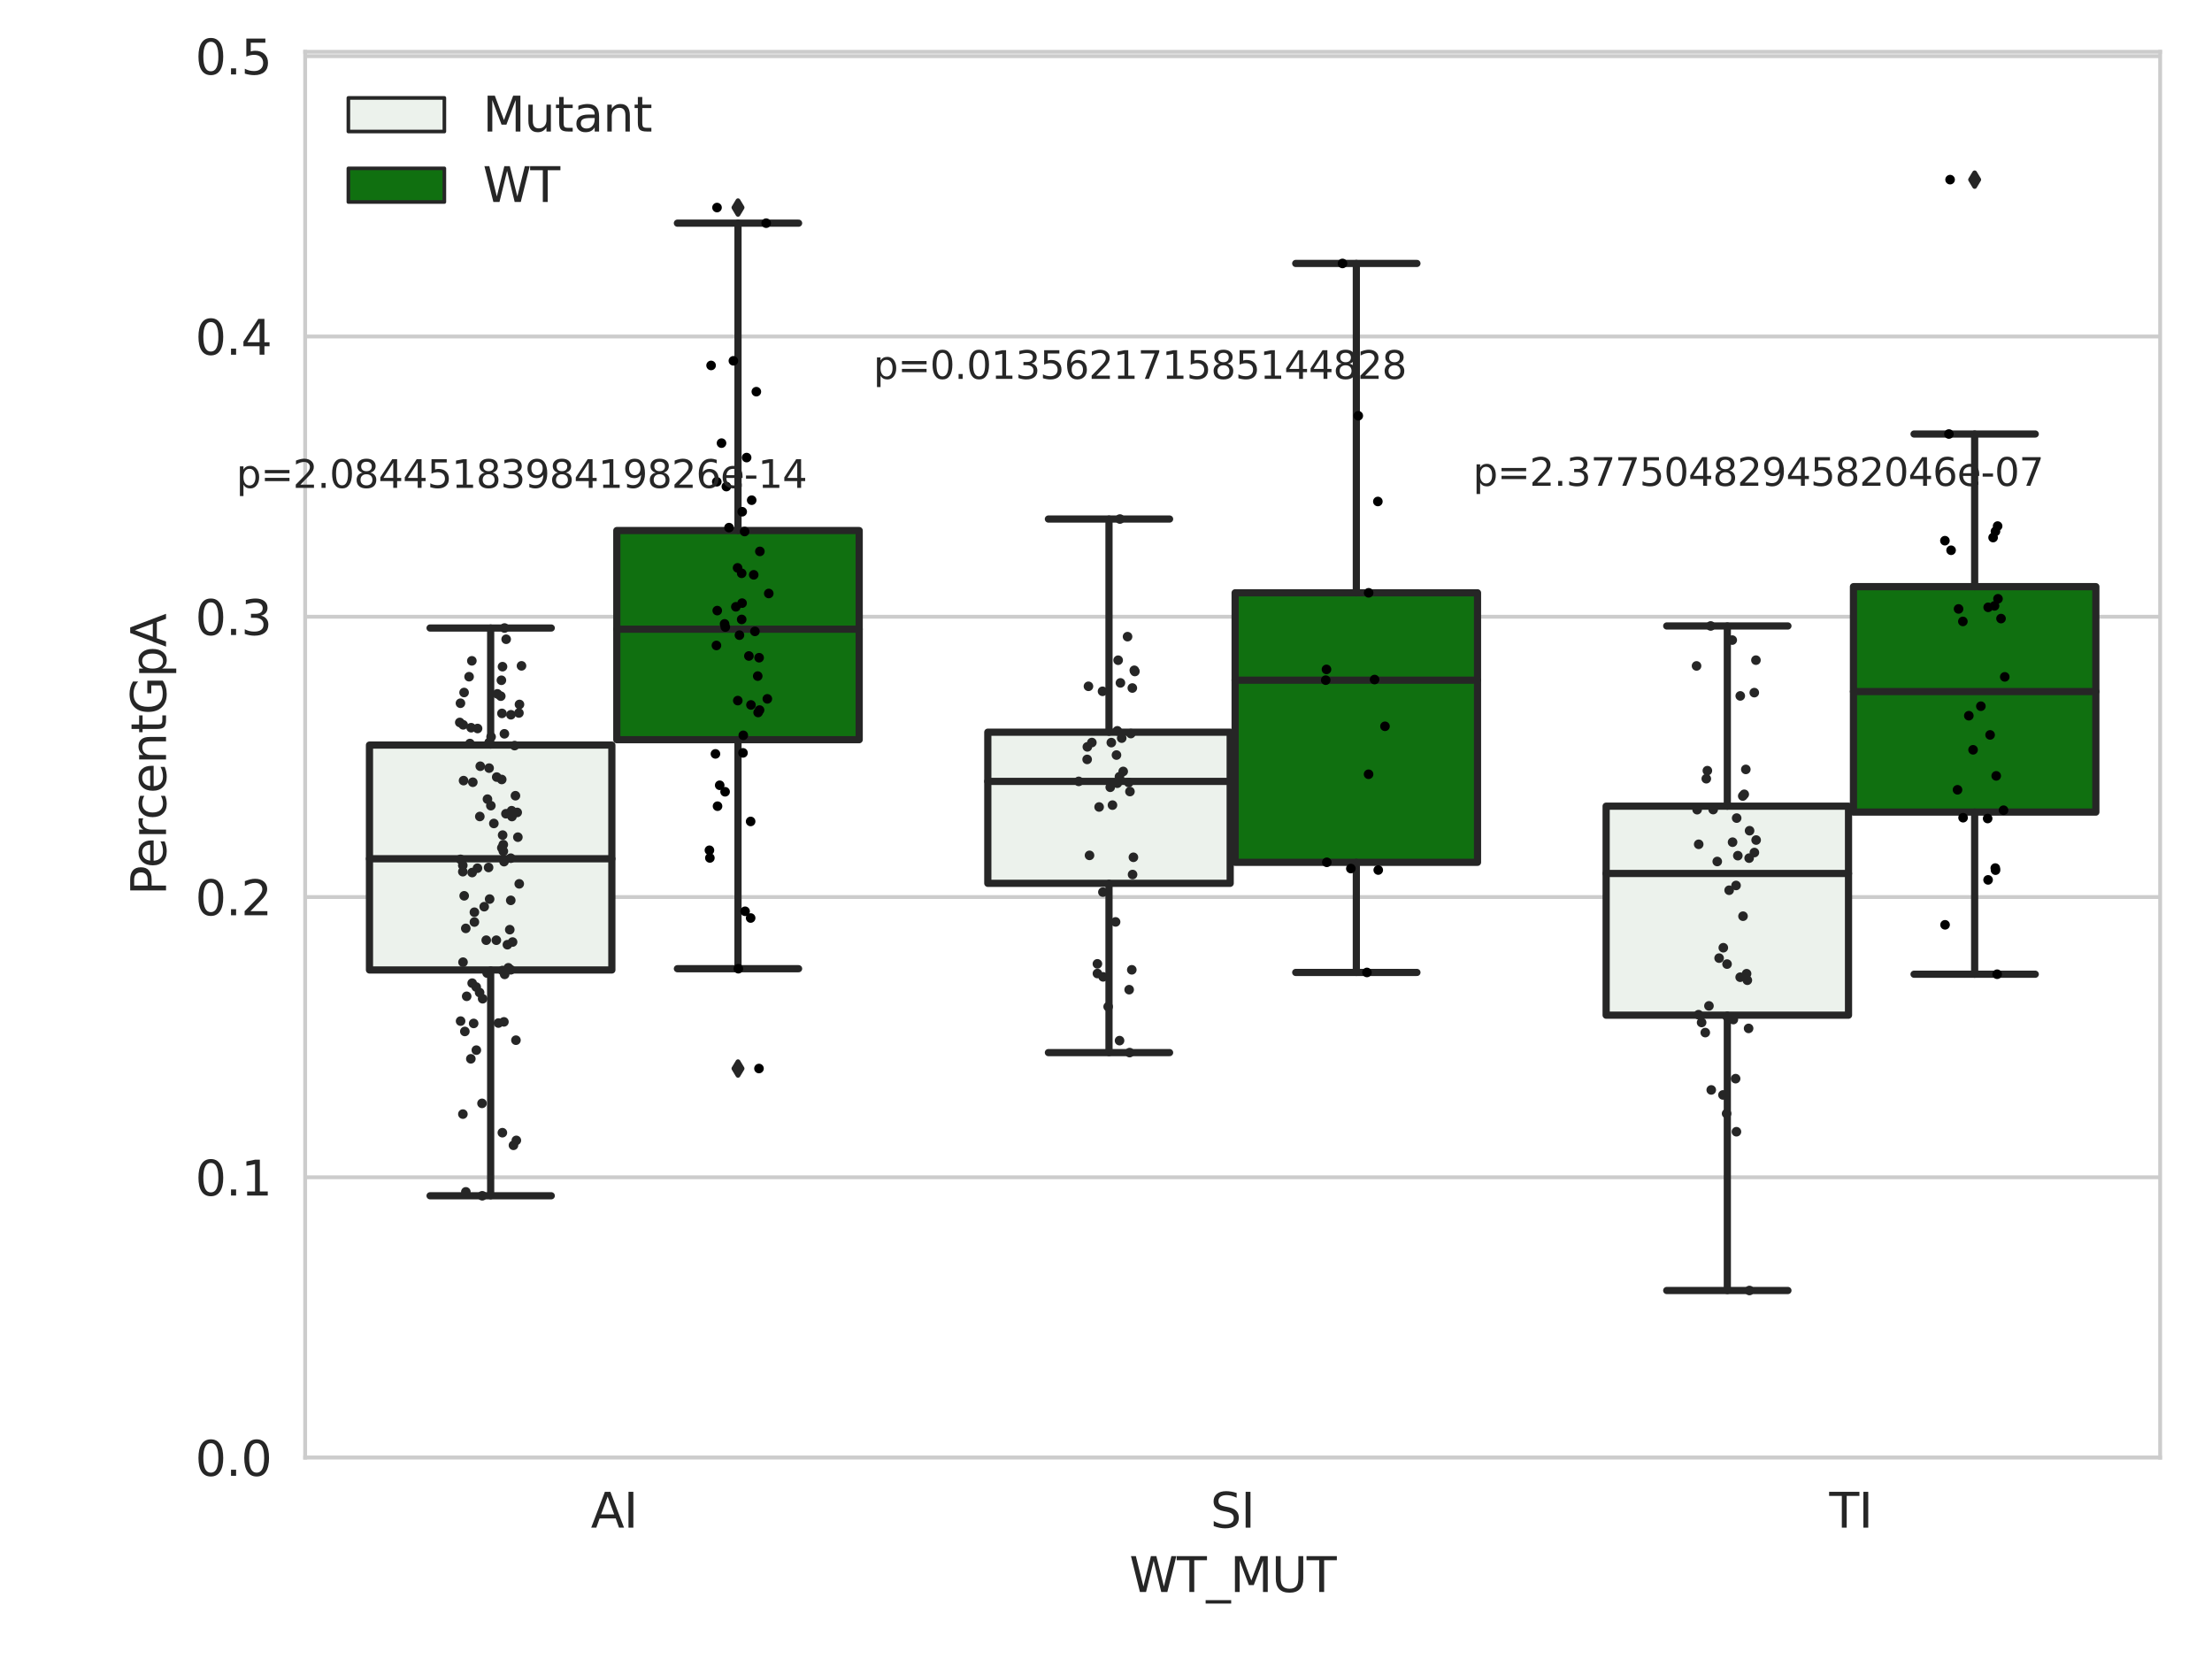 <?xml version="1.0" encoding="utf-8" standalone="no"?>
<!DOCTYPE svg PUBLIC "-//W3C//DTD SVG 1.1//EN"
  "http://www.w3.org/Graphics/SVG/1.1/DTD/svg11.dtd">
<svg xmlns:xlink="http://www.w3.org/1999/xlink" width="460.8pt" height="345.6pt" viewBox="0 0 460.8 345.6" xmlns="http://www.w3.org/2000/svg" version="1.1">
 <defs>
  <style type="text/css">*{stroke-linejoin: round; stroke-linecap: butt}</style>
 </defs>
 <g id="figure_1">
  <g id="patch_1">
   <path d="M 0 345.6 
L 460.8 345.6 
L 460.8 0 
L 0 0 
z
" style="fill: #ffffff"/>
  </g>
  <g id="axes_1">
   <g id="patch_2">
    <path d="M 63.571 303.64 
L 450 303.64 
L 450 10.8 
L 63.571 10.8 
z
" style="fill: #ffffff"/>
   </g>
   <g id="matplotlib.axis_1">
    <g id="xtick_1">
     <g id="text_1">
      <!-- AI -->
      <g style="fill: #262626" transform="translate(123.081 318.238)scale(0.1 -0.1)">
       <defs>
        <path id="DejaVuSans-41" d="M 2188 4044 
L 1331 1722 
L 3047 1722 
L 2188 4044 
z
M 1831 4666 
L 2547 4666 
L 4325 0 
L 3669 0 
L 3244 1197 
L 1141 1197 
L 716 0 
L 50 0 
L 1831 4666 
z
" transform="scale(0.016)"/>
        <path id="DejaVuSans-49" d="M 628 4666 
L 1259 4666 
L 1259 0 
L 628 0 
L 628 4666 
z
" transform="scale(0.016)"/>
       </defs>
       <use xlink:href="#DejaVuSans-41"/>
       <use xlink:href="#DejaVuSans-49" x="68.408"/>
      </g>
     </g>
    </g>
    <g id="xtick_2">
     <g id="text_2">
      <!-- SI -->
      <g style="fill: #262626" transform="translate(252.136 318.238)scale(0.1 -0.1)">
       <defs>
        <path id="DejaVuSans-53" d="M 3425 4513 
L 3425 3897 
Q 3066 4069 2747 4153 
Q 2428 4238 2131 4238 
Q 1616 4238 1336 4038 
Q 1056 3838 1056 3469 
Q 1056 3159 1242 3001 
Q 1428 2844 1947 2747 
L 2328 2669 
Q 3034 2534 3370 2195 
Q 3706 1856 3706 1288 
Q 3706 609 3251 259 
Q 2797 -91 1919 -91 
Q 1588 -91 1214 -16 
Q 841 59 441 206 
L 441 856 
Q 825 641 1194 531 
Q 1563 422 1919 422 
Q 2459 422 2753 634 
Q 3047 847 3047 1241 
Q 3047 1584 2836 1778 
Q 2625 1972 2144 2069 
L 1759 2144 
Q 1053 2284 737 2584 
Q 422 2884 422 3419 
Q 422 4038 858 4394 
Q 1294 4750 2059 4750 
Q 2388 4750 2728 4690 
Q 3069 4631 3425 4513 
z
" transform="scale(0.016)"/>
       </defs>
       <use xlink:href="#DejaVuSans-53"/>
       <use xlink:href="#DejaVuSans-49" x="63.477"/>
      </g>
     </g>
    </g>
    <g id="xtick_3">
     <g id="text_3">
      <!-- TI -->
      <g style="fill: #262626" transform="translate(381.066 318.238)scale(0.1 -0.1)">
       <defs>
        <path id="DejaVuSans-54" d="M -19 4666 
L 3928 4666 
L 3928 4134 
L 2272 4134 
L 2272 0 
L 1638 0 
L 1638 4134 
L -19 4134 
L -19 4666 
z
" transform="scale(0.016)"/>
       </defs>
       <use xlink:href="#DejaVuSans-54"/>
       <use xlink:href="#DejaVuSans-49" x="61.084"/>
      </g>
     </g>
    </g>
    <g id="text_4">
     <!-- WT_MUT -->
     <g style="fill: #262626" transform="translate(235.261 331.638)scale(0.1 -0.1)">
      <defs>
       <path id="DejaVuSans-57" d="M 213 4666 
L 850 4666 
L 1831 722 
L 2809 4666 
L 3519 4666 
L 4500 722 
L 5478 4666 
L 6119 4666 
L 4947 0 
L 4153 0 
L 3169 4050 
L 2175 0 
L 1381 0 
L 213 4666 
z
" transform="scale(0.016)"/>
       <path id="DejaVuSans-5f" d="M 3263 -1063 
L 3263 -1509 
L -63 -1509 
L -63 -1063 
L 3263 -1063 
z
" transform="scale(0.016)"/>
       <path id="DejaVuSans-4d" d="M 628 4666 
L 1569 4666 
L 2759 1491 
L 3956 4666 
L 4897 4666 
L 4897 0 
L 4281 0 
L 4281 4097 
L 3078 897 
L 2444 897 
L 1241 4097 
L 1241 0 
L 628 0 
L 628 4666 
z
" transform="scale(0.016)"/>
       <path id="DejaVuSans-55" d="M 556 4666 
L 1191 4666 
L 1191 1831 
Q 1191 1081 1462 751 
Q 1734 422 2344 422 
Q 2950 422 3222 751 
Q 3494 1081 3494 1831 
L 3494 4666 
L 4128 4666 
L 4128 1753 
Q 4128 841 3676 375 
Q 3225 -91 2344 -91 
Q 1459 -91 1007 375 
Q 556 841 556 1753 
L 556 4666 
z
" transform="scale(0.016)"/>
      </defs>
      <use xlink:href="#DejaVuSans-57"/>
      <use xlink:href="#DejaVuSans-54" x="98.877"/>
      <use xlink:href="#DejaVuSans-5f" x="159.961"/>
      <use xlink:href="#DejaVuSans-4d" x="209.961"/>
      <use xlink:href="#DejaVuSans-55" x="296.24"/>
      <use xlink:href="#DejaVuSans-54" x="369.434"/>
     </g>
    </g>
   </g>
   <g id="matplotlib.axis_2">
    <g id="ytick_1">
     <g id="line2d_1">
      <path d="M 63.571 303.64 
L 450 303.64 
" clip-path="url(#pa09643e034)" style="fill: none; stroke: #cccccc; stroke-width: 0.8; stroke-linecap: round"/>
     </g>
     <g id="text_5">
      <!-- 0.0 -->
      <g style="fill: #262626" transform="translate(40.668 307.439)scale(0.1 -0.1)">
       <defs>
        <path id="DejaVuSans-30" d="M 2034 4250 
Q 1547 4250 1301 3770 
Q 1056 3291 1056 2328 
Q 1056 1369 1301 889 
Q 1547 409 2034 409 
Q 2525 409 2770 889 
Q 3016 1369 3016 2328 
Q 3016 3291 2770 3770 
Q 2525 4250 2034 4250 
z
M 2034 4750 
Q 2819 4750 3233 4129 
Q 3647 3509 3647 2328 
Q 3647 1150 3233 529 
Q 2819 -91 2034 -91 
Q 1250 -91 836 529 
Q 422 1150 422 2328 
Q 422 3509 836 4129 
Q 1250 4750 2034 4750 
z
" transform="scale(0.016)"/>
        <path id="DejaVuSans-2e" d="M 684 794 
L 1344 794 
L 1344 0 
L 684 0 
L 684 794 
z
" transform="scale(0.016)"/>
       </defs>
       <use xlink:href="#DejaVuSans-30"/>
       <use xlink:href="#DejaVuSans-2e" x="63.623"/>
       <use xlink:href="#DejaVuSans-30" x="95.41"/>
      </g>
     </g>
    </g>
    <g id="ytick_2">
     <g id="line2d_2">
      <path d="M 63.571 245.254 
L 450 245.254 
" clip-path="url(#pa09643e034)" style="fill: none; stroke: #cccccc; stroke-width: 0.8; stroke-linecap: round"/>
     </g>
     <g id="text_6">
      <!-- 0.1 -->
      <g style="fill: #262626" transform="translate(40.668 249.053)scale(0.1 -0.1)">
       <defs>
        <path id="DejaVuSans-31" d="M 794 531 
L 1825 531 
L 1825 4091 
L 703 3866 
L 703 4441 
L 1819 4666 
L 2450 4666 
L 2450 531 
L 3481 531 
L 3481 0 
L 794 0 
L 794 531 
z
" transform="scale(0.016)"/>
       </defs>
       <use xlink:href="#DejaVuSans-30"/>
       <use xlink:href="#DejaVuSans-2e" x="63.623"/>
       <use xlink:href="#DejaVuSans-31" x="95.41"/>
      </g>
     </g>
    </g>
    <g id="ytick_3">
     <g id="line2d_3">
      <path d="M 63.571 186.867 
L 450 186.867 
" clip-path="url(#pa09643e034)" style="fill: none; stroke: #cccccc; stroke-width: 0.8; stroke-linecap: round"/>
     </g>
     <g id="text_7">
      <!-- 0.2 -->
      <g style="fill: #262626" transform="translate(40.668 190.666)scale(0.1 -0.1)">
       <defs>
        <path id="DejaVuSans-32" d="M 1228 531 
L 3431 531 
L 3431 0 
L 469 0 
L 469 531 
Q 828 903 1448 1529 
Q 2069 2156 2228 2338 
Q 2531 2678 2651 2914 
Q 2772 3150 2772 3378 
Q 2772 3750 2511 3984 
Q 2250 4219 1831 4219 
Q 1534 4219 1204 4116 
Q 875 4013 500 3803 
L 500 4441 
Q 881 4594 1212 4672 
Q 1544 4750 1819 4750 
Q 2544 4750 2975 4387 
Q 3406 4025 3406 3419 
Q 3406 3131 3298 2873 
Q 3191 2616 2906 2266 
Q 2828 2175 2409 1742 
Q 1991 1309 1228 531 
z
" transform="scale(0.016)"/>
       </defs>
       <use xlink:href="#DejaVuSans-30"/>
       <use xlink:href="#DejaVuSans-2e" x="63.623"/>
       <use xlink:href="#DejaVuSans-32" x="95.41"/>
      </g>
     </g>
    </g>
    <g id="ytick_4">
     <g id="line2d_4">
      <path d="M 63.571 128.481 
L 450 128.481 
" clip-path="url(#pa09643e034)" style="fill: none; stroke: #cccccc; stroke-width: 0.8; stroke-linecap: round"/>
     </g>
     <g id="text_8">
      <!-- 0.3 -->
      <g style="fill: #262626" transform="translate(40.668 132.28)scale(0.1 -0.1)">
       <defs>
        <path id="DejaVuSans-33" d="M 2597 2516 
Q 3050 2419 3304 2112 
Q 3559 1806 3559 1356 
Q 3559 666 3084 287 
Q 2609 -91 1734 -91 
Q 1441 -91 1130 -33 
Q 819 25 488 141 
L 488 750 
Q 750 597 1062 519 
Q 1375 441 1716 441 
Q 2309 441 2620 675 
Q 2931 909 2931 1356 
Q 2931 1769 2642 2001 
Q 2353 2234 1838 2234 
L 1294 2234 
L 1294 2753 
L 1863 2753 
Q 2328 2753 2575 2939 
Q 2822 3125 2822 3475 
Q 2822 3834 2567 4026 
Q 2313 4219 1838 4219 
Q 1578 4219 1281 4162 
Q 984 4106 628 3988 
L 628 4550 
Q 988 4650 1302 4700 
Q 1616 4750 1894 4750 
Q 2613 4750 3031 4423 
Q 3450 4097 3450 3541 
Q 3450 3153 3228 2886 
Q 3006 2619 2597 2516 
z
" transform="scale(0.016)"/>
       </defs>
       <use xlink:href="#DejaVuSans-30"/>
       <use xlink:href="#DejaVuSans-2e" x="63.623"/>
       <use xlink:href="#DejaVuSans-33" x="95.41"/>
      </g>
     </g>
    </g>
    <g id="ytick_5">
     <g id="line2d_5">
      <path d="M 63.571 70.094 
L 450 70.094 
" clip-path="url(#pa09643e034)" style="fill: none; stroke: #cccccc; stroke-width: 0.8; stroke-linecap: round"/>
     </g>
     <g id="text_9">
      <!-- 0.4 -->
      <g style="fill: #262626" transform="translate(40.668 73.893)scale(0.1 -0.1)">
       <defs>
        <path id="DejaVuSans-34" d="M 2419 4116 
L 825 1625 
L 2419 1625 
L 2419 4116 
z
M 2253 4666 
L 3047 4666 
L 3047 1625 
L 3713 1625 
L 3713 1100 
L 3047 1100 
L 3047 0 
L 2419 0 
L 2419 1100 
L 313 1100 
L 313 1709 
L 2253 4666 
z
" transform="scale(0.016)"/>
       </defs>
       <use xlink:href="#DejaVuSans-30"/>
       <use xlink:href="#DejaVuSans-2e" x="63.623"/>
       <use xlink:href="#DejaVuSans-34" x="95.41"/>
      </g>
     </g>
    </g>
    <g id="ytick_6">
     <g id="line2d_6">
      <path d="M 63.571 11.708 
L 450 11.708 
" clip-path="url(#pa09643e034)" style="fill: none; stroke: #cccccc; stroke-width: 0.8; stroke-linecap: round"/>
     </g>
     <g id="text_10">
      <!-- 0.5 -->
      <g style="fill: #262626" transform="translate(40.668 15.507)scale(0.1 -0.1)">
       <defs>
        <path id="DejaVuSans-35" d="M 691 4666 
L 3169 4666 
L 3169 4134 
L 1269 4134 
L 1269 2991 
Q 1406 3038 1543 3061 
Q 1681 3084 1819 3084 
Q 2600 3084 3056 2656 
Q 3513 2228 3513 1497 
Q 3513 744 3044 326 
Q 2575 -91 1722 -91 
Q 1428 -91 1123 -41 
Q 819 9 494 109 
L 494 744 
Q 775 591 1075 516 
Q 1375 441 1709 441 
Q 2250 441 2565 725 
Q 2881 1009 2881 1497 
Q 2881 1984 2565 2268 
Q 2250 2553 1709 2553 
Q 1456 2553 1204 2497 
Q 953 2441 691 2322 
L 691 4666 
z
" transform="scale(0.016)"/>
       </defs>
       <use xlink:href="#DejaVuSans-30"/>
       <use xlink:href="#DejaVuSans-2e" x="63.623"/>
       <use xlink:href="#DejaVuSans-35" x="95.41"/>
      </g>
     </g>
    </g>
    <g id="text_11">
     <!-- PercentGpA -->
     <g style="fill: #262626" transform="translate(34.588 186.497)rotate(-90)scale(0.1 -0.1)">
      <defs>
       <path id="DejaVuSans-50" d="M 1259 4147 
L 1259 2394 
L 2053 2394 
Q 2494 2394 2734 2622 
Q 2975 2850 2975 3272 
Q 2975 3691 2734 3919 
Q 2494 4147 2053 4147 
L 1259 4147 
z
M 628 4666 
L 2053 4666 
Q 2838 4666 3239 4311 
Q 3641 3956 3641 3272 
Q 3641 2581 3239 2228 
Q 2838 1875 2053 1875 
L 1259 1875 
L 1259 0 
L 628 0 
L 628 4666 
z
" transform="scale(0.016)"/>
       <path id="DejaVuSans-65" d="M 3597 1894 
L 3597 1613 
L 953 1613 
Q 991 1019 1311 708 
Q 1631 397 2203 397 
Q 2534 397 2845 478 
Q 3156 559 3463 722 
L 3463 178 
Q 3153 47 2828 -22 
Q 2503 -91 2169 -91 
Q 1331 -91 842 396 
Q 353 884 353 1716 
Q 353 2575 817 3079 
Q 1281 3584 2069 3584 
Q 2775 3584 3186 3129 
Q 3597 2675 3597 1894 
z
M 3022 2063 
Q 3016 2534 2758 2815 
Q 2500 3097 2075 3097 
Q 1594 3097 1305 2825 
Q 1016 2553 972 2059 
L 3022 2063 
z
" transform="scale(0.016)"/>
       <path id="DejaVuSans-72" d="M 2631 2963 
Q 2534 3019 2420 3045 
Q 2306 3072 2169 3072 
Q 1681 3072 1420 2755 
Q 1159 2438 1159 1844 
L 1159 0 
L 581 0 
L 581 3500 
L 1159 3500 
L 1159 2956 
Q 1341 3275 1631 3429 
Q 1922 3584 2338 3584 
Q 2397 3584 2469 3576 
Q 2541 3569 2628 3553 
L 2631 2963 
z
" transform="scale(0.016)"/>
       <path id="DejaVuSans-63" d="M 3122 3366 
L 3122 2828 
Q 2878 2963 2633 3030 
Q 2388 3097 2138 3097 
Q 1578 3097 1268 2742 
Q 959 2388 959 1747 
Q 959 1106 1268 751 
Q 1578 397 2138 397 
Q 2388 397 2633 464 
Q 2878 531 3122 666 
L 3122 134 
Q 2881 22 2623 -34 
Q 2366 -91 2075 -91 
Q 1284 -91 818 406 
Q 353 903 353 1747 
Q 353 2603 823 3093 
Q 1294 3584 2113 3584 
Q 2378 3584 2631 3529 
Q 2884 3475 3122 3366 
z
" transform="scale(0.016)"/>
       <path id="DejaVuSans-6e" d="M 3513 2113 
L 3513 0 
L 2938 0 
L 2938 2094 
Q 2938 2591 2744 2837 
Q 2550 3084 2163 3084 
Q 1697 3084 1428 2787 
Q 1159 2491 1159 1978 
L 1159 0 
L 581 0 
L 581 3500 
L 1159 3500 
L 1159 2956 
Q 1366 3272 1645 3428 
Q 1925 3584 2291 3584 
Q 2894 3584 3203 3211 
Q 3513 2838 3513 2113 
z
" transform="scale(0.016)"/>
       <path id="DejaVuSans-74" d="M 1172 4494 
L 1172 3500 
L 2356 3500 
L 2356 3053 
L 1172 3053 
L 1172 1153 
Q 1172 725 1289 603 
Q 1406 481 1766 481 
L 2356 481 
L 2356 0 
L 1766 0 
Q 1100 0 847 248 
Q 594 497 594 1153 
L 594 3053 
L 172 3053 
L 172 3500 
L 594 3500 
L 594 4494 
L 1172 4494 
z
" transform="scale(0.016)"/>
       <path id="DejaVuSans-47" d="M 3809 666 
L 3809 1919 
L 2778 1919 
L 2778 2438 
L 4434 2438 
L 4434 434 
Q 4069 175 3628 42 
Q 3188 -91 2688 -91 
Q 1594 -91 976 548 
Q 359 1188 359 2328 
Q 359 3472 976 4111 
Q 1594 4750 2688 4750 
Q 3144 4750 3555 4637 
Q 3966 4525 4313 4306 
L 4313 3634 
Q 3963 3931 3569 4081 
Q 3175 4231 2741 4231 
Q 1884 4231 1454 3753 
Q 1025 3275 1025 2328 
Q 1025 1384 1454 906 
Q 1884 428 2741 428 
Q 3075 428 3337 486 
Q 3600 544 3809 666 
z
" transform="scale(0.016)"/>
       <path id="DejaVuSans-70" d="M 1159 525 
L 1159 -1331 
L 581 -1331 
L 581 3500 
L 1159 3500 
L 1159 2969 
Q 1341 3281 1617 3432 
Q 1894 3584 2278 3584 
Q 2916 3584 3314 3078 
Q 3713 2572 3713 1747 
Q 3713 922 3314 415 
Q 2916 -91 2278 -91 
Q 1894 -91 1617 61 
Q 1341 213 1159 525 
z
M 3116 1747 
Q 3116 2381 2855 2742 
Q 2594 3103 2138 3103 
Q 1681 3103 1420 2742 
Q 1159 2381 1159 1747 
Q 1159 1113 1420 752 
Q 1681 391 2138 391 
Q 2594 391 2855 752 
Q 3116 1113 3116 1747 
z
" transform="scale(0.016)"/>
      </defs>
      <use xlink:href="#DejaVuSans-50"/>
      <use xlink:href="#DejaVuSans-65" x="56.678"/>
      <use xlink:href="#DejaVuSans-72" x="118.201"/>
      <use xlink:href="#DejaVuSans-63" x="157.064"/>
      <use xlink:href="#DejaVuSans-65" x="212.045"/>
      <use xlink:href="#DejaVuSans-6e" x="273.568"/>
      <use xlink:href="#DejaVuSans-74" x="336.947"/>
      <use xlink:href="#DejaVuSans-47" x="376.156"/>
      <use xlink:href="#DejaVuSans-70" x="453.646"/>
      <use xlink:href="#DejaVuSans-41" x="517.123"/>
     </g>
    </g>
   </g>
   <g id="patch_3">
    <path d="M 76.967 202.064 
L 127.461 202.064 
L 127.461 155.213 
L 76.967 155.213 
L 76.967 202.064 
z
" clip-path="url(#pa09643e034)" style="fill: #ecf2ec; stroke: #262626; stroke-width: 1.5; stroke-linejoin: miter"/>
   </g>
   <g id="patch_4">
    <path d="M 128.491 154.095 
L 178.985 154.095 
L 178.985 110.522 
L 128.491 110.522 
L 128.491 154.095 
z
" clip-path="url(#pa09643e034)" style="fill: #107010; stroke: #262626; stroke-width: 1.5; stroke-linejoin: miter"/>
   </g>
   <g id="patch_5">
    <path d="M 205.777 184.011 
L 256.27 184.011 
L 256.27 152.53 
L 205.777 152.53 
L 205.777 184.011 
z
" clip-path="url(#pa09643e034)" style="fill: #ecf2ec; stroke: #262626; stroke-width: 1.5; stroke-linejoin: miter"/>
   </g>
   <g id="patch_6">
    <path d="M 257.301 179.636 
L 307.794 179.636 
L 307.794 123.493 
L 257.301 123.493 
L 257.301 179.636 
z
" clip-path="url(#pa09643e034)" style="fill: #107010; stroke: #262626; stroke-width: 1.5; stroke-linejoin: miter"/>
   </g>
   <g id="patch_7">
    <path d="M 334.587 211.48 
L 385.08 211.48 
L 385.08 167.942 
L 334.587 167.942 
L 334.587 211.48 
z
" clip-path="url(#pa09643e034)" style="fill: #ecf2ec; stroke: #262626; stroke-width: 1.5; stroke-linejoin: miter"/>
   </g>
   <g id="patch_8">
    <path d="M 386.11 169.173 
L 436.604 169.173 
L 436.604 122.21 
L 386.11 122.21 
L 386.11 169.173 
z
" clip-path="url(#pa09643e034)" style="fill: #107010; stroke: #262626; stroke-width: 1.5; stroke-linejoin: miter"/>
   </g>
   <g id="patch_9">
    <path d="M 127.976 303.64 
L 127.976 303.64 
L 127.976 303.64 
L 127.976 303.64 
z
" clip-path="url(#pa09643e034)" style="fill: #ecf2ec; stroke: #262626; stroke-width: 0.75; stroke-linejoin: miter"/>
   </g>
   <g id="patch_10">
    <path d="M 127.976 303.64 
L 127.976 303.64 
L 127.976 303.64 
L 127.976 303.64 
z
" clip-path="url(#pa09643e034)" style="fill: #107010; stroke: #262626; stroke-width: 0.75; stroke-linejoin: miter"/>
   </g>
   <g id="PathCollection_1"/>
   <g id="PathCollection_2"/>
   <g id="line2d_7">
    <path d="M 102.214 202.064 
L 102.214 249.101 
" clip-path="url(#pa09643e034)" style="fill: none; stroke: #262626; stroke-width: 1.5; stroke-linecap: round"/>
   </g>
   <g id="line2d_8">
    <path d="M 102.214 155.213 
L 102.214 130.827 
" clip-path="url(#pa09643e034)" style="fill: none; stroke: #262626; stroke-width: 1.5; stroke-linecap: round"/>
   </g>
   <g id="line2d_9">
    <path d="M 89.591 249.101 
L 114.837 249.101 
" clip-path="url(#pa09643e034)" style="fill: none; stroke: #262626; stroke-width: 1.5; stroke-linecap: round"/>
   </g>
   <g id="line2d_10">
    <path d="M 89.591 130.827 
L 114.837 130.827 
" clip-path="url(#pa09643e034)" style="fill: none; stroke: #262626; stroke-width: 1.5; stroke-linecap: round"/>
   </g>
   <g id="line2d_11"/>
   <g id="line2d_12">
    <path d="M 153.738 154.095 
L 153.738 201.8 
" clip-path="url(#pa09643e034)" style="fill: none; stroke: #262626; stroke-width: 1.5; stroke-linecap: round"/>
   </g>
   <g id="line2d_13">
    <path d="M 153.738 110.522 
L 153.738 46.489 
" clip-path="url(#pa09643e034)" style="fill: none; stroke: #262626; stroke-width: 1.5; stroke-linecap: round"/>
   </g>
   <g id="line2d_14">
    <path d="M 141.115 201.8 
L 166.361 201.8 
" clip-path="url(#pa09643e034)" style="fill: none; stroke: #262626; stroke-width: 1.5; stroke-linecap: round"/>
   </g>
   <g id="line2d_15">
    <path d="M 141.115 46.489 
L 166.361 46.489 
" clip-path="url(#pa09643e034)" style="fill: none; stroke: #262626; stroke-width: 1.5; stroke-linecap: round"/>
   </g>
   <g id="line2d_16">
    <defs>
     <path id="mf2949c0b04" d="M -0 1.414 
L 0.849 0 
L 0 -1.414 
L -0.849 -0 
z
" style="stroke: #262626; stroke-linejoin: miter"/>
    </defs>
    <g clip-path="url(#pa09643e034)">
     <use xlink:href="#mf2949c0b04" x="153.738" y="222.591" style="fill: #262626; stroke: #262626; stroke-linejoin: miter"/>
     <use xlink:href="#mf2949c0b04" x="153.738" y="43.237" style="fill: #262626; stroke: #262626; stroke-linejoin: miter"/>
    </g>
   </g>
   <g id="line2d_17">
    <path d="M 231.024 184.011 
L 231.024 219.277 
" clip-path="url(#pa09643e034)" style="fill: none; stroke: #262626; stroke-width: 1.5; stroke-linecap: round"/>
   </g>
   <g id="line2d_18">
    <path d="M 231.024 152.53 
L 231.024 108.124 
" clip-path="url(#pa09643e034)" style="fill: none; stroke: #262626; stroke-width: 1.5; stroke-linecap: round"/>
   </g>
   <g id="line2d_19">
    <path d="M 218.4 219.277 
L 243.647 219.277 
" clip-path="url(#pa09643e034)" style="fill: none; stroke: #262626; stroke-width: 1.5; stroke-linecap: round"/>
   </g>
   <g id="line2d_20">
    <path d="M 218.4 108.124 
L 243.647 108.124 
" clip-path="url(#pa09643e034)" style="fill: none; stroke: #262626; stroke-width: 1.5; stroke-linecap: round"/>
   </g>
   <g id="line2d_21"/>
   <g id="line2d_22">
    <path d="M 282.548 179.636 
L 282.548 202.577 
" clip-path="url(#pa09643e034)" style="fill: none; stroke: #262626; stroke-width: 1.5; stroke-linecap: round"/>
   </g>
   <g id="line2d_23">
    <path d="M 282.548 123.493 
L 282.548 54.882 
" clip-path="url(#pa09643e034)" style="fill: none; stroke: #262626; stroke-width: 1.5; stroke-linecap: round"/>
   </g>
   <g id="line2d_24">
    <path d="M 269.924 202.577 
L 295.171 202.577 
" clip-path="url(#pa09643e034)" style="fill: none; stroke: #262626; stroke-width: 1.5; stroke-linecap: round"/>
   </g>
   <g id="line2d_25">
    <path d="M 269.924 54.882 
L 295.171 54.882 
" clip-path="url(#pa09643e034)" style="fill: none; stroke: #262626; stroke-width: 1.5; stroke-linecap: round"/>
   </g>
   <g id="line2d_26"/>
   <g id="line2d_27">
    <path d="M 359.833 211.48 
L 359.833 268.836 
" clip-path="url(#pa09643e034)" style="fill: none; stroke: #262626; stroke-width: 1.5; stroke-linecap: round"/>
   </g>
   <g id="line2d_28">
    <path d="M 359.833 167.942 
L 359.833 130.4 
" clip-path="url(#pa09643e034)" style="fill: none; stroke: #262626; stroke-width: 1.5; stroke-linecap: round"/>
   </g>
   <g id="line2d_29">
    <path d="M 347.21 268.836 
L 372.457 268.836 
" clip-path="url(#pa09643e034)" style="fill: none; stroke: #262626; stroke-width: 1.5; stroke-linecap: round"/>
   </g>
   <g id="line2d_30">
    <path d="M 347.21 130.4 
L 372.457 130.4 
" clip-path="url(#pa09643e034)" style="fill: none; stroke: #262626; stroke-width: 1.5; stroke-linecap: round"/>
   </g>
   <g id="line2d_31"/>
   <g id="line2d_32">
    <path d="M 411.357 169.173 
L 411.357 202.948 
" clip-path="url(#pa09643e034)" style="fill: none; stroke: #262626; stroke-width: 1.5; stroke-linecap: round"/>
   </g>
   <g id="line2d_33">
    <path d="M 411.357 122.21 
L 411.357 90.412 
" clip-path="url(#pa09643e034)" style="fill: none; stroke: #262626; stroke-width: 1.5; stroke-linecap: round"/>
   </g>
   <g id="line2d_34">
    <path d="M 398.734 202.948 
L 423.98 202.948 
" clip-path="url(#pa09643e034)" style="fill: none; stroke: #262626; stroke-width: 1.5; stroke-linecap: round"/>
   </g>
   <g id="line2d_35">
    <path d="M 398.734 90.412 
L 423.98 90.412 
" clip-path="url(#pa09643e034)" style="fill: none; stroke: #262626; stroke-width: 1.5; stroke-linecap: round"/>
   </g>
   <g id="line2d_36">
    <g clip-path="url(#pa09643e034)">
     <use xlink:href="#mf2949c0b04" x="411.357" y="37.422" style="fill: #262626; stroke: #262626; stroke-linejoin: miter"/>
    </g>
   </g>
   <g id="line2d_37">
    <path d="M 76.967 178.895 
L 127.461 178.895 
" clip-path="url(#pa09643e034)" style="fill: none; stroke: #262626; stroke-width: 1.5; stroke-linecap: round"/>
   </g>
   <g id="line2d_38">
    <path d="M 128.491 131.078 
L 178.985 131.078 
" clip-path="url(#pa09643e034)" style="fill: none; stroke: #262626; stroke-width: 1.5; stroke-linecap: round"/>
   </g>
   <g id="line2d_39">
    <path d="M 205.777 162.774 
L 256.27 162.774 
" clip-path="url(#pa09643e034)" style="fill: none; stroke: #262626; stroke-width: 1.5; stroke-linecap: round"/>
   </g>
   <g id="line2d_40">
    <path d="M 257.301 141.688 
L 307.794 141.688 
" clip-path="url(#pa09643e034)" style="fill: none; stroke: #262626; stroke-width: 1.5; stroke-linecap: round"/>
   </g>
   <g id="line2d_41">
    <path d="M 334.587 181.962 
L 385.08 181.962 
" clip-path="url(#pa09643e034)" style="fill: none; stroke: #262626; stroke-width: 1.5; stroke-linecap: round"/>
   </g>
   <g id="line2d_42">
    <path d="M 386.11 144.059 
L 436.604 144.059 
" clip-path="url(#pa09643e034)" style="fill: none; stroke: #262626; stroke-width: 1.5; stroke-linecap: round"/>
   </g>
   <g id="patch_11">
    <path d="M 63.571 303.64 
L 63.571 10.8 
" style="fill: none; stroke: #cccccc; stroke-width: 0.8; stroke-linejoin: miter; stroke-linecap: square"/>
   </g>
   <g id="patch_12">
    <path d="M 450 303.64 
L 450 10.8 
" style="fill: none; stroke: #cccccc; stroke-width: 0.8; stroke-linejoin: miter; stroke-linecap: square"/>
   </g>
   <g id="patch_13">
    <path d="M 63.571 303.64 
L 450 303.64 
" style="fill: none; stroke: #cccccc; stroke-width: 0.8; stroke-linejoin: miter; stroke-linecap: square"/>
   </g>
   <g id="patch_14">
    <path d="M 63.571 10.8 
L 450 10.8 
" style="fill: none; stroke: #cccccc; stroke-width: 0.8; stroke-linejoin: miter; stroke-linecap: square"/>
   </g>
   <g id="PathCollection_3">
    <defs>
     <path id="C0_0_94a71937b0" d="M 0 1 
C 0.265 1 0.52 0.895 0.707 0.707 
C 0.895 0.52 1 0.265 1 -0 
C 1 -0.265 0.895 -0.52 0.707 -0.707 
C 0.52 -0.895 0.265 -1 0 -1 
C -0.265 -1 -0.52 -0.895 -0.707 -0.707 
C -0.895 -0.52 -1 -0.265 -1 0 
C -1 0.265 -0.895 0.52 -0.707 0.707 
C -0.52 0.895 -0.265 1 0 1 
z
"/>
    </defs>
    <g clip-path="url(#pa09643e034)">
     <use xlink:href="#C0_0_94a71937b0" x="105.131" y="202.98" style="fill: #262626"/>
    </g>
    <g clip-path="url(#pa09643e034)">
     <use xlink:href="#C0_0_94a71937b0" x="99.487" y="151.761" style="fill: #262626"/>
    </g>
    <g clip-path="url(#pa09643e034)">
     <use xlink:href="#C0_0_94a71937b0" x="106.402" y="202.026" style="fill: #262626"/>
    </g>
    <g clip-path="url(#pa09643e034)">
     <use xlink:href="#C0_0_94a71937b0" x="107.376" y="165.761" style="fill: #262626"/>
    </g>
    <g clip-path="url(#pa09643e034)">
     <use xlink:href="#C0_0_94a71937b0" x="102.255" y="167.833" style="fill: #262626"/>
    </g>
    <g clip-path="url(#pa09643e034)">
     <use xlink:href="#C0_0_94a71937b0" x="101.781" y="180.713" style="fill: #262626"/>
    </g>
    <g clip-path="url(#pa09643e034)">
     <use xlink:href="#C0_0_94a71937b0" x="96.428" y="232.088" style="fill: #262626"/>
    </g>
    <g clip-path="url(#pa09643e034)">
     <use xlink:href="#C0_0_94a71937b0" x="98.671" y="213.2" style="fill: #262626"/>
    </g>
    <g clip-path="url(#pa09643e034)">
     <use xlink:href="#C0_0_94a71937b0" x="99.914" y="206.765" style="fill: #262626"/>
    </g>
    <g clip-path="url(#pa09643e034)">
     <use xlink:href="#C0_0_94a71937b0" x="100.867" y="188.88" style="fill: #262626"/>
    </g>
    <g clip-path="url(#pa09643e034)">
     <use xlink:href="#C0_0_94a71937b0" x="103.835" y="213.121" style="fill: #262626"/>
    </g>
    <g clip-path="url(#pa09643e034)">
     <use xlink:href="#C0_0_94a71937b0" x="98.827" y="190.032" style="fill: #262626"/>
    </g>
    <g clip-path="url(#pa09643e034)">
     <use xlink:href="#C0_0_94a71937b0" x="101.891" y="160.012" style="fill: #262626"/>
    </g>
    <g clip-path="url(#pa09643e034)">
     <use xlink:href="#C0_0_94a71937b0" x="99.203" y="205.611" style="fill: #262626"/>
    </g>
    <g clip-path="url(#pa09643e034)">
     <use xlink:href="#C0_0_94a71937b0" x="101.548" y="166.476" style="fill: #262626"/>
    </g>
    <g clip-path="url(#pa09643e034)">
     <use xlink:href="#C0_0_94a71937b0" x="105.445" y="133.167" style="fill: #262626"/>
    </g>
    <g clip-path="url(#pa09643e034)">
     <use xlink:href="#C0_0_94a71937b0" x="99.462" y="180.86" style="fill: #262626"/>
    </g>
    <g clip-path="url(#pa09643e034)">
     <use xlink:href="#C0_0_94a71937b0" x="95.78" y="150.499" style="fill: #262626"/>
    </g>
    <g clip-path="url(#pa09643e034)">
     <use xlink:href="#C0_0_94a71937b0" x="104.684" y="138.879" style="fill: #262626"/>
    </g>
    <g clip-path="url(#pa09643e034)">
     <use xlink:href="#C0_0_94a71937b0" x="108.101" y="148.53" style="fill: #262626"/>
    </g>
    <g clip-path="url(#pa09643e034)">
     <use xlink:href="#C0_0_94a71937b0" x="104.845" y="175.955" style="fill: #262626"/>
    </g>
    <g clip-path="url(#pa09643e034)">
     <use xlink:href="#C0_0_94a71937b0" x="96.41" y="180.276" style="fill: #262626"/>
    </g>
    <g clip-path="url(#pa09643e034)">
     <use xlink:href="#C0_0_94a71937b0" x="100.414" y="229.851" style="fill: #262626"/>
    </g>
    <g clip-path="url(#pa09643e034)">
     <use xlink:href="#C0_0_94a71937b0" x="102.304" y="153.498" style="fill: #262626"/>
    </g>
    <g clip-path="url(#pa09643e034)">
     <use xlink:href="#C0_0_94a71937b0" x="106.401" y="187.558" style="fill: #262626"/>
    </g>
    <g clip-path="url(#pa09643e034)">
     <use xlink:href="#C0_0_94a71937b0" x="104.674" y="202.18" style="fill: #262626"/>
    </g>
    <g clip-path="url(#pa09643e034)">
     <use xlink:href="#C0_0_94a71937b0" x="100.049" y="159.619" style="fill: #262626"/>
    </g>
    <g clip-path="url(#pa09643e034)">
     <use xlink:href="#C0_0_94a71937b0" x="106.404" y="178.775" style="fill: #262626"/>
    </g>
    <g clip-path="url(#pa09643e034)">
     <use xlink:href="#C0_0_94a71937b0" x="96.568" y="162.616" style="fill: #262626"/>
    </g>
    <g clip-path="url(#pa09643e034)">
     <use xlink:href="#C0_0_94a71937b0" x="104.709" y="173.966" style="fill: #262626"/>
    </g>
    <g clip-path="url(#pa09643e034)">
     <use xlink:href="#C0_0_94a71937b0" x="108.167" y="184.121" style="fill: #262626"/>
    </g>
    <g clip-path="url(#pa09643e034)">
     <use xlink:href="#C0_0_94a71937b0" x="97.046" y="248.288" style="fill: #262626"/>
    </g>
    <g clip-path="url(#pa09643e034)">
     <use xlink:href="#C0_0_94a71937b0" x="100.544" y="208.057" style="fill: #262626"/>
    </g>
    <g clip-path="url(#pa09643e034)">
     <use xlink:href="#C0_0_94a71937b0" x="103.61" y="144.543" style="fill: #262626"/>
    </g>
    <g clip-path="url(#pa09643e034)">
     <use xlink:href="#C0_0_94a71937b0" x="101.478" y="202.71" style="fill: #262626"/>
    </g>
    <g clip-path="url(#pa09643e034)">
     <use xlink:href="#C0_0_94a71937b0" x="96.413" y="181.587" style="fill: #262626"/>
    </g>
    <g clip-path="url(#pa09643e034)">
     <use xlink:href="#C0_0_94a71937b0" x="98.497" y="162.954" style="fill: #262626"/>
    </g>
    <g clip-path="url(#pa09643e034)">
     <use xlink:href="#C0_0_94a71937b0" x="104.52" y="162.381" style="fill: #262626"/>
    </g>
    <g clip-path="url(#pa09643e034)">
     <use xlink:href="#C0_0_94a71937b0" x="107.882" y="174.397" style="fill: #262626"/>
    </g>
    <g clip-path="url(#pa09643e034)">
     <use xlink:href="#C0_0_94a71937b0" x="95.932" y="179.016" style="fill: #262626"/>
    </g>
    <g clip-path="url(#pa09643e034)">
     <use xlink:href="#C0_0_94a71937b0" x="105.701" y="196.799" style="fill: #262626"/>
    </g>
    <g clip-path="url(#pa09643e034)">
     <use xlink:href="#C0_0_94a71937b0" x="95.922" y="146.496" style="fill: #262626"/>
    </g>
    <g clip-path="url(#pa09643e034)">
     <use xlink:href="#C0_0_94a71937b0" x="98.828" y="192.078" style="fill: #262626"/>
    </g>
    <g clip-path="url(#pa09643e034)">
     <use xlink:href="#C0_0_94a71937b0" x="100.462" y="249.101" style="fill: #262626"/>
    </g>
    <g clip-path="url(#pa09643e034)">
     <use xlink:href="#C0_0_94a71937b0" x="106.965" y="238.587" style="fill: #262626"/>
    </g>
    <g clip-path="url(#pa09643e034)">
     <use xlink:href="#C0_0_94a71937b0" x="105.393" y="169.514" style="fill: #262626"/>
    </g>
    <g clip-path="url(#pa09643e034)">
     <use xlink:href="#C0_0_94a71937b0" x="97.72" y="140.971" style="fill: #262626"/>
    </g>
    <g clip-path="url(#pa09643e034)">
     <use xlink:href="#C0_0_94a71937b0" x="103.475" y="161.881" style="fill: #262626"/>
    </g>
    <g clip-path="url(#pa09643e034)">
     <use xlink:href="#C0_0_94a71937b0" x="106.647" y="170.099" style="fill: #262626"/>
    </g>
    <g clip-path="url(#pa09643e034)">
     <use xlink:href="#C0_0_94a71937b0" x="105.075" y="152.866" style="fill: #262626"/>
    </g>
    <g clip-path="url(#pa09643e034)">
     <use xlink:href="#C0_0_94a71937b0" x="99.231" y="218.763" style="fill: #262626"/>
    </g>
    <g clip-path="url(#pa09643e034)">
     <use xlink:href="#C0_0_94a71937b0" x="105.003" y="179.497" style="fill: #262626"/>
    </g>
    <g clip-path="url(#pa09643e034)">
     <use xlink:href="#C0_0_94a71937b0" x="98.358" y="181.767" style="fill: #262626"/>
    </g>
    <g clip-path="url(#pa09643e034)">
     <use xlink:href="#C0_0_94a71937b0" x="98.086" y="220.57" style="fill: #262626"/>
    </g>
    <g clip-path="url(#pa09643e034)">
     <use xlink:href="#C0_0_94a71937b0" x="101.9" y="154.666" style="fill: #262626"/>
    </g>
    <g clip-path="url(#pa09643e034)">
     <use xlink:href="#C0_0_94a71937b0" x="106.781" y="196.245" style="fill: #262626"/>
    </g>
    <g clip-path="url(#pa09643e034)">
     <use xlink:href="#C0_0_94a71937b0" x="108.638" y="138.708" style="fill: #262626"/>
    </g>
    <g clip-path="url(#pa09643e034)">
     <use xlink:href="#C0_0_94a71937b0" x="98.362" y="204.808" style="fill: #262626"/>
    </g>
    <g clip-path="url(#pa09643e034)">
     <use xlink:href="#C0_0_94a71937b0" x="98.146" y="151.592" style="fill: #262626"/>
    </g>
    <g clip-path="url(#pa09643e034)">
     <use xlink:href="#C0_0_94a71937b0" x="104.654" y="235.961" style="fill: #262626"/>
    </g>
    <g clip-path="url(#pa09643e034)">
     <use xlink:href="#C0_0_94a71937b0" x="104.976" y="212.874" style="fill: #262626"/>
    </g>
    <g clip-path="url(#pa09643e034)">
     <use xlink:href="#C0_0_94a71937b0" x="106.581" y="168.884" style="fill: #262626"/>
    </g>
    <g clip-path="url(#pa09643e034)">
     <use xlink:href="#C0_0_94a71937b0" x="107.744" y="169.244" style="fill: #262626"/>
    </g>
    <g clip-path="url(#pa09643e034)">
     <use xlink:href="#C0_0_94a71937b0" x="106.195" y="193.667" style="fill: #262626"/>
    </g>
    <g clip-path="url(#pa09643e034)">
     <use xlink:href="#C0_0_94a71937b0" x="102.879" y="171.544" style="fill: #262626"/>
    </g>
    <g clip-path="url(#pa09643e034)">
     <use xlink:href="#C0_0_94a71937b0" x="106.516" y="169.636" style="fill: #262626"/>
    </g>
    <g clip-path="url(#pa09643e034)">
     <use xlink:href="#C0_0_94a71937b0" x="104.565" y="148.614" style="fill: #262626"/>
    </g>
    <g clip-path="url(#pa09643e034)">
     <use xlink:href="#C0_0_94a71937b0" x="95.95" y="212.714" style="fill: #262626"/>
    </g>
    <g clip-path="url(#pa09643e034)">
     <use xlink:href="#C0_0_94a71937b0" x="104.859" y="177.327" style="fill: #262626"/>
    </g>
    <g clip-path="url(#pa09643e034)">
     <use xlink:href="#C0_0_94a71937b0" x="99.957" y="170.091" style="fill: #262626"/>
    </g>
    <g clip-path="url(#pa09643e034)">
     <use xlink:href="#C0_0_94a71937b0" x="107.564" y="237.563" style="fill: #262626"/>
    </g>
    <g clip-path="url(#pa09643e034)">
     <use xlink:href="#C0_0_94a71937b0" x="96.455" y="200.437" style="fill: #262626"/>
    </g>
    <g clip-path="url(#pa09643e034)">
     <use xlink:href="#C0_0_94a71937b0" x="97.218" y="207.548" style="fill: #262626"/>
    </g>
    <g clip-path="url(#pa09643e034)">
     <use xlink:href="#C0_0_94a71937b0" x="96.68" y="144.261" style="fill: #262626"/>
    </g>
    <g clip-path="url(#pa09643e034)">
     <use xlink:href="#C0_0_94a71937b0" x="96.699" y="186.613" style="fill: #262626"/>
    </g>
    <g clip-path="url(#pa09643e034)">
     <use xlink:href="#C0_0_94a71937b0" x="101.29" y="195.859" style="fill: #262626"/>
    </g>
    <g clip-path="url(#pa09643e034)">
     <use xlink:href="#C0_0_94a71937b0" x="107.2" y="155.321" style="fill: #262626"/>
    </g>
    <g clip-path="url(#pa09643e034)">
     <use xlink:href="#C0_0_94a71937b0" x="106.434" y="148.898" style="fill: #262626"/>
    </g>
    <g clip-path="url(#pa09643e034)">
     <use xlink:href="#C0_0_94a71937b0" x="104.541" y="176.625" style="fill: #262626"/>
    </g>
    <g clip-path="url(#pa09643e034)">
     <use xlink:href="#C0_0_94a71937b0" x="96.492" y="150.998" style="fill: #262626"/>
    </g>
    <g clip-path="url(#pa09643e034)">
     <use xlink:href="#C0_0_94a71937b0" x="104.324" y="145.023" style="fill: #262626"/>
    </g>
    <g clip-path="url(#pa09643e034)">
     <use xlink:href="#C0_0_94a71937b0" x="98.296" y="137.664" style="fill: #262626"/>
    </g>
    <g clip-path="url(#pa09643e034)">
     <use xlink:href="#C0_0_94a71937b0" x="97.032" y="193.398" style="fill: #262626"/>
    </g>
    <g clip-path="url(#pa09643e034)">
     <use xlink:href="#C0_0_94a71937b0" x="107.48" y="216.689" style="fill: #262626"/>
    </g>
    <g clip-path="url(#pa09643e034)">
     <use xlink:href="#C0_0_94a71937b0" x="97.893" y="154.89" style="fill: #262626"/>
    </g>
    <g clip-path="url(#pa09643e034)">
     <use xlink:href="#C0_0_94a71937b0" x="105.897" y="201.607" style="fill: #262626"/>
    </g>
    <g clip-path="url(#pa09643e034)">
     <use xlink:href="#C0_0_94a71937b0" x="104.451" y="141.713" style="fill: #262626"/>
    </g>
    <g clip-path="url(#pa09643e034)">
     <use xlink:href="#C0_0_94a71937b0" x="105.102" y="130.827" style="fill: #262626"/>
    </g>
    <g clip-path="url(#pa09643e034)">
     <use xlink:href="#C0_0_94a71937b0" x="101.998" y="187.294" style="fill: #262626"/>
    </g>
    <g clip-path="url(#pa09643e034)">
     <use xlink:href="#C0_0_94a71937b0" x="96.836" y="214.869" style="fill: #262626"/>
    </g>
    <g clip-path="url(#pa09643e034)">
     <use xlink:href="#C0_0_94a71937b0" x="103.397" y="195.864" style="fill: #262626"/>
    </g>
    <g clip-path="url(#pa09643e034)">
     <use xlink:href="#C0_0_94a71937b0" x="108.216" y="146.748" style="fill: #262626"/>
    </g>
   </g>
   <g id="PathCollection_4">
    <defs>
     <path id="C1_0_c236ba680a" d="M 0 1 
C 0.265 1 0.52 0.895 0.707 0.707 
C 0.895 0.52 1 0.265 1 -0 
C 1 -0.265 0.895 -0.52 0.707 -0.707 
C 0.52 -0.895 0.265 -1 0 -1 
C -0.265 -1 -0.52 -0.895 -0.707 -0.707 
C -0.895 -0.52 -1 -0.265 -1 0 
C -1 0.265 -0.895 0.52 -0.707 0.707 
C -0.52 0.895 -0.265 1 0 1 
z
"/>
    </defs>
    <g clip-path="url(#pa09643e034)">
     <use xlink:href="#C1_0_c236ba680a" x="153.812" y="201.8"/>
    </g>
    <g clip-path="url(#pa09643e034)">
     <use xlink:href="#C1_0_c236ba680a" x="154.588" y="125.644"/>
    </g>
    <g clip-path="url(#pa09643e034)">
     <use xlink:href="#C1_0_c236ba680a" x="158.11" y="222.591"/>
    </g>
    <g clip-path="url(#pa09643e034)">
     <use xlink:href="#C1_0_c236ba680a" x="156.372" y="191.238"/>
    </g>
    <g clip-path="url(#pa09643e034)">
     <use xlink:href="#C1_0_c236ba680a" x="151.099" y="130.627"/>
    </g>
    <g clip-path="url(#pa09643e034)">
     <use xlink:href="#C1_0_c236ba680a" x="155.535" y="95.32"/>
    </g>
    <g clip-path="url(#pa09643e034)">
     <use xlink:href="#C1_0_c236ba680a" x="155.118" y="110.726"/>
    </g>
    <g clip-path="url(#pa09643e034)">
     <use xlink:href="#C1_0_c236ba680a" x="154.614" y="106.604"/>
    </g>
    <g clip-path="url(#pa09643e034)">
     <use xlink:href="#C1_0_c236ba680a" x="149.245" y="134.462"/>
    </g>
    <g clip-path="url(#pa09643e034)">
     <use xlink:href="#C1_0_c236ba680a" x="150.943" y="129.967"/>
    </g>
    <g clip-path="url(#pa09643e034)">
     <use xlink:href="#C1_0_c236ba680a" x="149.04" y="157.049"/>
    </g>
    <g clip-path="url(#pa09643e034)">
     <use xlink:href="#C1_0_c236ba680a" x="149.416" y="127.199"/>
    </g>
    <g clip-path="url(#pa09643e034)">
     <use xlink:href="#C1_0_c236ba680a" x="157.935" y="148.425"/>
    </g>
    <g clip-path="url(#pa09643e034)">
     <use xlink:href="#C1_0_c236ba680a" x="154.839" y="153.18"/>
    </g>
    <g clip-path="url(#pa09643e034)">
     <use xlink:href="#C1_0_c236ba680a" x="157.26" y="131.529"/>
    </g>
    <g clip-path="url(#pa09643e034)">
     <use xlink:href="#C1_0_c236ba680a" x="150.305" y="92.312"/>
    </g>
    <g clip-path="url(#pa09643e034)">
     <use xlink:href="#C1_0_c236ba680a" x="157.56" y="81.593"/>
    </g>
    <g clip-path="url(#pa09643e034)">
     <use xlink:href="#C1_0_c236ba680a" x="149.367" y="43.237"/>
    </g>
    <g clip-path="url(#pa09643e034)">
     <use xlink:href="#C1_0_c236ba680a" x="154.503" y="119.43"/>
    </g>
    <g clip-path="url(#pa09643e034)">
     <use xlink:href="#C1_0_c236ba680a" x="151.865" y="109.912"/>
    </g>
    <g clip-path="url(#pa09643e034)">
     <use xlink:href="#C1_0_c236ba680a" x="149.32" y="100.359"/>
    </g>
    <g clip-path="url(#pa09643e034)">
     <use xlink:href="#C1_0_c236ba680a" x="155.216" y="189.836"/>
    </g>
    <g clip-path="url(#pa09643e034)">
     <use xlink:href="#C1_0_c236ba680a" x="149.475" y="167.944"/>
    </g>
    <g clip-path="url(#pa09643e034)">
     <use xlink:href="#C1_0_c236ba680a" x="152.779" y="75.164"/>
    </g>
    <g clip-path="url(#pa09643e034)">
     <use xlink:href="#C1_0_c236ba680a" x="148.134" y="76.129"/>
    </g>
    <g clip-path="url(#pa09643e034)">
     <use xlink:href="#C1_0_c236ba680a" x="154.779" y="156.839"/>
    </g>
    <g clip-path="url(#pa09643e034)">
     <use xlink:href="#C1_0_c236ba680a" x="158.23" y="147.921"/>
    </g>
    <g clip-path="url(#pa09643e034)">
     <use xlink:href="#C1_0_c236ba680a" x="153.694" y="145.947"/>
    </g>
    <g clip-path="url(#pa09643e034)">
     <use xlink:href="#C1_0_c236ba680a" x="158.295" y="114.865"/>
    </g>
    <g clip-path="url(#pa09643e034)">
     <use xlink:href="#C1_0_c236ba680a" x="156.37" y="171.121"/>
    </g>
    <g clip-path="url(#pa09643e034)">
     <use xlink:href="#C1_0_c236ba680a" x="151.05" y="164.942"/>
    </g>
    <g clip-path="url(#pa09643e034)">
     <use xlink:href="#C1_0_c236ba680a" x="159.607" y="46.489"/>
    </g>
    <g clip-path="url(#pa09643e034)">
     <use xlink:href="#C1_0_c236ba680a" x="157.013" y="119.747"/>
    </g>
    <g clip-path="url(#pa09643e034)">
     <use xlink:href="#C1_0_c236ba680a" x="154.504" y="129.038"/>
    </g>
    <g clip-path="url(#pa09643e034)">
     <use xlink:href="#C1_0_c236ba680a" x="154.041" y="132.314"/>
    </g>
    <g clip-path="url(#pa09643e034)">
     <use xlink:href="#C1_0_c236ba680a" x="156.008" y="136.652"/>
    </g>
    <g clip-path="url(#pa09643e034)">
     <use xlink:href="#C1_0_c236ba680a" x="157.848" y="140.841"/>
    </g>
    <g clip-path="url(#pa09643e034)">
     <use xlink:href="#C1_0_c236ba680a" x="158.138" y="137.014"/>
    </g>
    <g clip-path="url(#pa09643e034)">
     <use xlink:href="#C1_0_c236ba680a" x="160.149" y="123.635"/>
    </g>
    <g clip-path="url(#pa09643e034)">
     <use xlink:href="#C1_0_c236ba680a" x="159.849" y="145.585"/>
    </g>
    <g clip-path="url(#pa09643e034)">
     <use xlink:href="#C1_0_c236ba680a" x="149.927" y="163.585"/>
    </g>
    <g clip-path="url(#pa09643e034)">
     <use xlink:href="#C1_0_c236ba680a" x="147.879" y="178.725"/>
    </g>
    <g clip-path="url(#pa09643e034)">
     <use xlink:href="#C1_0_c236ba680a" x="147.787" y="177.127"/>
    </g>
    <g clip-path="url(#pa09643e034)">
     <use xlink:href="#C1_0_c236ba680a" x="156.439" y="146.85"/>
    </g>
    <g clip-path="url(#pa09643e034)">
     <use xlink:href="#C1_0_c236ba680a" x="156.59" y="104.199"/>
    </g>
    <g clip-path="url(#pa09643e034)">
     <use xlink:href="#C1_0_c236ba680a" x="153.65" y="118.297"/>
    </g>
    <g clip-path="url(#pa09643e034)">
     <use xlink:href="#C1_0_c236ba680a" x="153.291" y="126.406"/>
    </g>
    <g clip-path="url(#pa09643e034)">
     <use xlink:href="#C1_0_c236ba680a" x="151.316" y="101.366"/>
    </g>
   </g>
   <g id="PathCollection_5">
    <defs>
     <path id="C2_0_dfbce5dc8b" d="M 0 1 
C 0.265 1 0.52 0.895 0.707 0.707 
C 0.895 0.52 1 0.265 1 -0 
C 1 -0.265 0.895 -0.52 0.707 -0.707 
C 0.52 -0.895 0.265 -1 0 -1 
C -0.265 -1 -0.52 -0.895 -0.707 -0.707 
C -0.895 -0.52 -1 -0.265 -1 0 
C -1 0.265 -0.895 0.52 -0.707 0.707 
C -0.52 0.895 -0.265 1 0 1 
z
"/>
    </defs>
    <g clip-path="url(#pa09643e034)">
     <use xlink:href="#C2_0_dfbce5dc8b" x="233.223" y="216.78" style="fill: #262626"/>
    </g>
    <g clip-path="url(#pa09643e034)">
     <use xlink:href="#C2_0_dfbce5dc8b" x="232.758" y="163.158" style="fill: #262626"/>
    </g>
    <g clip-path="url(#pa09643e034)">
     <use xlink:href="#C2_0_dfbce5dc8b" x="235.389" y="164.893" style="fill: #262626"/>
    </g>
    <g clip-path="url(#pa09643e034)">
     <use xlink:href="#C2_0_dfbce5dc8b" x="227.454" y="154.685" style="fill: #262626"/>
    </g>
    <g clip-path="url(#pa09643e034)">
     <use xlink:href="#C2_0_dfbce5dc8b" x="233.673" y="153.765" style="fill: #262626"/>
    </g>
    <g clip-path="url(#pa09643e034)">
     <use xlink:href="#C2_0_dfbce5dc8b" x="235.935" y="182.181" style="fill: #262626"/>
    </g>
    <g clip-path="url(#pa09643e034)">
     <use xlink:href="#C2_0_dfbce5dc8b" x="236.296" y="139.634" style="fill: #262626"/>
    </g>
    <g clip-path="url(#pa09643e034)">
     <use xlink:href="#C2_0_dfbce5dc8b" x="236.414" y="139.883" style="fill: #262626"/>
    </g>
    <g clip-path="url(#pa09643e034)">
     <use xlink:href="#C2_0_dfbce5dc8b" x="235.136" y="163.011" style="fill: #262626"/>
    </g>
    <g clip-path="url(#pa09643e034)">
     <use xlink:href="#C2_0_dfbce5dc8b" x="234.888" y="132.626" style="fill: #262626"/>
    </g>
    <g clip-path="url(#pa09643e034)">
     <use xlink:href="#C2_0_dfbce5dc8b" x="226.746" y="142.969" style="fill: #262626"/>
    </g>
    <g clip-path="url(#pa09643e034)">
     <use xlink:href="#C2_0_dfbce5dc8b" x="235.32" y="219.277" style="fill: #262626"/>
    </g>
    <g clip-path="url(#pa09643e034)">
     <use xlink:href="#C2_0_dfbce5dc8b" x="232.932" y="137.535" style="fill: #262626"/>
    </g>
    <g clip-path="url(#pa09643e034)">
     <use xlink:href="#C2_0_dfbce5dc8b" x="232.398" y="192.05" style="fill: #262626"/>
    </g>
    <g clip-path="url(#pa09643e034)">
     <use xlink:href="#C2_0_dfbce5dc8b" x="235.575" y="152.815" style="fill: #262626"/>
    </g>
    <g clip-path="url(#pa09643e034)">
     <use xlink:href="#C2_0_dfbce5dc8b" x="226.966" y="178.189" style="fill: #262626"/>
    </g>
    <g clip-path="url(#pa09643e034)">
     <use xlink:href="#C2_0_dfbce5dc8b" x="226.473" y="158.199" style="fill: #262626"/>
    </g>
    <g clip-path="url(#pa09643e034)">
     <use xlink:href="#C2_0_dfbce5dc8b" x="235.885" y="143.325" style="fill: #262626"/>
    </g>
    <g clip-path="url(#pa09643e034)">
     <use xlink:href="#C2_0_dfbce5dc8b" x="231.286" y="164.001" style="fill: #262626"/>
    </g>
    <g clip-path="url(#pa09643e034)">
     <use xlink:href="#C2_0_dfbce5dc8b" x="224.718" y="162.774" style="fill: #262626"/>
    </g>
    <g clip-path="url(#pa09643e034)">
     <use xlink:href="#C2_0_dfbce5dc8b" x="228.614" y="202.801" style="fill: #262626"/>
    </g>
    <g clip-path="url(#pa09643e034)">
     <use xlink:href="#C2_0_dfbce5dc8b" x="231.509" y="154.698" style="fill: #262626"/>
    </g>
    <g clip-path="url(#pa09643e034)">
     <use xlink:href="#C2_0_dfbce5dc8b" x="229.801" y="203.498" style="fill: #262626"/>
    </g>
    <g clip-path="url(#pa09643e034)">
     <use xlink:href="#C2_0_dfbce5dc8b" x="233.202" y="161.809" style="fill: #262626"/>
    </g>
    <g clip-path="url(#pa09643e034)">
     <use xlink:href="#C2_0_dfbce5dc8b" x="228.609" y="200.785" style="fill: #262626"/>
    </g>
    <g clip-path="url(#pa09643e034)">
     <use xlink:href="#C2_0_dfbce5dc8b" x="235.225" y="206.167" style="fill: #262626"/>
    </g>
    <g clip-path="url(#pa09643e034)">
     <use xlink:href="#C2_0_dfbce5dc8b" x="229.679" y="144.011" style="fill: #262626"/>
    </g>
    <g clip-path="url(#pa09643e034)">
     <use xlink:href="#C2_0_dfbce5dc8b" x="236.11" y="178.589" style="fill: #262626"/>
    </g>
    <g clip-path="url(#pa09643e034)">
     <use xlink:href="#C2_0_dfbce5dc8b" x="235.773" y="202.029" style="fill: #262626"/>
    </g>
    <g clip-path="url(#pa09643e034)">
     <use xlink:href="#C2_0_dfbce5dc8b" x="232.761" y="152.245" style="fill: #262626"/>
    </g>
    <g clip-path="url(#pa09643e034)">
     <use xlink:href="#C2_0_dfbce5dc8b" x="231.749" y="167.721" style="fill: #262626"/>
    </g>
    <g clip-path="url(#pa09643e034)">
     <use xlink:href="#C2_0_dfbce5dc8b" x="226.516" y="155.585" style="fill: #262626"/>
    </g>
    <g clip-path="url(#pa09643e034)">
     <use xlink:href="#C2_0_dfbce5dc8b" x="232.583" y="157.291" style="fill: #262626"/>
    </g>
    <g clip-path="url(#pa09643e034)">
     <use xlink:href="#C2_0_dfbce5dc8b" x="233.406" y="142.261" style="fill: #262626"/>
    </g>
    <g clip-path="url(#pa09643e034)">
     <use xlink:href="#C2_0_dfbce5dc8b" x="229.754" y="185.84" style="fill: #262626"/>
    </g>
    <g clip-path="url(#pa09643e034)">
     <use xlink:href="#C2_0_dfbce5dc8b" x="233.983" y="160.704" style="fill: #262626"/>
    </g>
    <g clip-path="url(#pa09643e034)">
     <use xlink:href="#C2_0_dfbce5dc8b" x="228.967" y="168.11" style="fill: #262626"/>
    </g>
    <g clip-path="url(#pa09643e034)">
     <use xlink:href="#C2_0_dfbce5dc8b" x="233.3" y="108.124" style="fill: #262626"/>
    </g>
    <g clip-path="url(#pa09643e034)">
     <use xlink:href="#C2_0_dfbce5dc8b" x="230.849" y="209.711" style="fill: #262626"/>
    </g>
   </g>
   <g id="PathCollection_6">
    <defs>
     <path id="C3_0_1f56e848f6" d="M 0 1 
C 0.265 1 0.52 0.895 0.707 0.707 
C 0.895 0.52 1 0.265 1 -0 
C 1 -0.265 0.895 -0.52 0.707 -0.707 
C 0.52 -0.895 0.265 -1 0 -1 
C -0.265 -1 -0.52 -0.895 -0.707 -0.707 
C -0.895 -0.52 -1 -0.265 -1 0 
C -1 0.265 -0.895 0.52 -0.707 0.707 
C -0.52 0.895 -0.265 1 0 1 
z
"/>
    </defs>
    <g clip-path="url(#pa09643e034)">
     <use xlink:href="#C3_0_1f56e848f6" x="285.115" y="123.493"/>
    </g>
    <g clip-path="url(#pa09643e034)">
     <use xlink:href="#C3_0_1f56e848f6" x="276.4" y="179.636"/>
    </g>
    <g clip-path="url(#pa09643e034)">
     <use xlink:href="#C3_0_1f56e848f6" x="282.957" y="86.612"/>
    </g>
    <g clip-path="url(#pa09643e034)">
     <use xlink:href="#C3_0_1f56e848f6" x="276.33" y="139.449"/>
    </g>
    <g clip-path="url(#pa09643e034)">
     <use xlink:href="#C3_0_1f56e848f6" x="288.516" y="151.299"/>
    </g>
    <g clip-path="url(#pa09643e034)">
     <use xlink:href="#C3_0_1f56e848f6" x="285.099" y="161.29"/>
    </g>
    <g clip-path="url(#pa09643e034)">
     <use xlink:href="#C3_0_1f56e848f6" x="281.407" y="180.935"/>
    </g>
    <g clip-path="url(#pa09643e034)">
     <use xlink:href="#C3_0_1f56e848f6" x="286.349" y="141.565"/>
    </g>
    <g clip-path="url(#pa09643e034)">
     <use xlink:href="#C3_0_1f56e848f6" x="279.666" y="54.882"/>
    </g>
    <g clip-path="url(#pa09643e034)">
     <use xlink:href="#C3_0_1f56e848f6" x="276.173" y="141.688"/>
    </g>
    <g clip-path="url(#pa09643e034)">
     <use xlink:href="#C3_0_1f56e848f6" x="284.76" y="202.577"/>
    </g>
    <g clip-path="url(#pa09643e034)">
     <use xlink:href="#C3_0_1f56e848f6" x="287.034" y="104.467"/>
    </g>
    <g clip-path="url(#pa09643e034)">
     <use xlink:href="#C3_0_1f56e848f6" x="287.114" y="181.245"/>
    </g>
   </g>
   <g id="PathCollection_7">
    <defs>
     <path id="C4_0_e1bbffa4d3" d="M 0 1 
C 0.265 1 0.52 0.895 0.707 0.707 
C 0.895 0.52 1 0.265 1 -0 
C 1 -0.265 0.895 -0.52 0.707 -0.707 
C 0.52 -0.895 0.265 -1 0 -1 
C -0.265 -1 -0.52 -0.895 -0.707 -0.707 
C -0.895 -0.52 -1 -0.265 -1 0 
C -1 0.265 -0.895 0.52 -0.707 0.707 
C -0.52 0.895 -0.265 1 0 1 
z
"/>
    </defs>
    <g clip-path="url(#pa09643e034)">
     <use xlink:href="#C4_0_e1bbffa4d3" x="363.05" y="165.824" style="fill: #262626"/>
    </g>
    <g clip-path="url(#pa09643e034)">
     <use xlink:href="#C4_0_e1bbffa4d3" x="362.53" y="144.97" style="fill: #262626"/>
    </g>
    <g clip-path="url(#pa09643e034)">
     <use xlink:href="#C4_0_e1bbffa4d3" x="358.997" y="197.428" style="fill: #262626"/>
    </g>
    <g clip-path="url(#pa09643e034)">
     <use xlink:href="#C4_0_e1bbffa4d3" x="365.45" y="144.289" style="fill: #262626"/>
    </g>
    <g clip-path="url(#pa09643e034)">
     <use xlink:href="#C4_0_e1bbffa4d3" x="358.927" y="228.095" style="fill: #262626"/>
    </g>
    <g clip-path="url(#pa09643e034)">
     <use xlink:href="#C4_0_e1bbffa4d3" x="361.779" y="170.422" style="fill: #262626"/>
    </g>
    <g clip-path="url(#pa09643e034)">
     <use xlink:href="#C4_0_e1bbffa4d3" x="361.652" y="184.458" style="fill: #262626"/>
    </g>
    <g clip-path="url(#pa09643e034)">
     <use xlink:href="#C4_0_e1bbffa4d3" x="353.871" y="175.884" style="fill: #262626"/>
    </g>
    <g clip-path="url(#pa09643e034)">
     <use xlink:href="#C4_0_e1bbffa4d3" x="360.926" y="175.441" style="fill: #262626"/>
    </g>
    <g clip-path="url(#pa09643e034)">
     <use xlink:href="#C4_0_e1bbffa4d3" x="362.509" y="203.569" style="fill: #262626"/>
    </g>
    <g clip-path="url(#pa09643e034)">
     <use xlink:href="#C4_0_e1bbffa4d3" x="363.686" y="160.279" style="fill: #262626"/>
    </g>
    <g clip-path="url(#pa09643e034)">
     <use xlink:href="#C4_0_e1bbffa4d3" x="360.215" y="185.453" style="fill: #262626"/>
    </g>
    <g clip-path="url(#pa09643e034)">
     <use xlink:href="#C4_0_e1bbffa4d3" x="365.794" y="137.523" style="fill: #262626"/>
    </g>
    <g clip-path="url(#pa09643e034)">
     <use xlink:href="#C4_0_e1bbffa4d3" x="356.484" y="227.052" style="fill: #262626"/>
    </g>
    <g clip-path="url(#pa09643e034)">
     <use xlink:href="#C4_0_e1bbffa4d3" x="365.836" y="174.997" style="fill: #262626"/>
    </g>
    <g clip-path="url(#pa09643e034)">
     <use xlink:href="#C4_0_e1bbffa4d3" x="355.452" y="162.222" style="fill: #262626"/>
    </g>
    <g clip-path="url(#pa09643e034)">
     <use xlink:href="#C4_0_e1bbffa4d3" x="363.358" y="165.466" style="fill: #262626"/>
    </g>
    <g clip-path="url(#pa09643e034)">
     <use xlink:href="#C4_0_e1bbffa4d3" x="362.023" y="178.251" style="fill: #262626"/>
    </g>
    <g clip-path="url(#pa09643e034)">
     <use xlink:href="#C4_0_e1bbffa4d3" x="361.731" y="235.759" style="fill: #262626"/>
    </g>
    <g clip-path="url(#pa09643e034)">
     <use xlink:href="#C4_0_e1bbffa4d3" x="356.367" y="130.4" style="fill: #262626"/>
    </g>
    <g clip-path="url(#pa09643e034)">
     <use xlink:href="#C4_0_e1bbffa4d3" x="361.084" y="212.392" style="fill: #262626"/>
    </g>
    <g clip-path="url(#pa09643e034)">
     <use xlink:href="#C4_0_e1bbffa4d3" x="361.561" y="224.705" style="fill: #262626"/>
    </g>
    <g clip-path="url(#pa09643e034)">
     <use xlink:href="#C4_0_e1bbffa4d3" x="364.378" y="178.762" style="fill: #262626"/>
    </g>
    <g clip-path="url(#pa09643e034)">
     <use xlink:href="#C4_0_e1bbffa4d3" x="353.543" y="168.67" style="fill: #262626"/>
    </g>
    <g clip-path="url(#pa09643e034)">
     <use xlink:href="#C4_0_e1bbffa4d3" x="363.102" y="190.86" style="fill: #262626"/>
    </g>
    <g clip-path="url(#pa09643e034)">
     <use xlink:href="#C4_0_e1bbffa4d3" x="364.266" y="214.234" style="fill: #262626"/>
    </g>
    <g clip-path="url(#pa09643e034)">
     <use xlink:href="#C4_0_e1bbffa4d3" x="364.468" y="173.054" style="fill: #262626"/>
    </g>
    <g clip-path="url(#pa09643e034)">
     <use xlink:href="#C4_0_e1bbffa4d3" x="356.006" y="209.543" style="fill: #262626"/>
    </g>
    <g clip-path="url(#pa09643e034)">
     <use xlink:href="#C4_0_e1bbffa4d3" x="358.124" y="199.593" style="fill: #262626"/>
    </g>
    <g clip-path="url(#pa09643e034)">
     <use xlink:href="#C4_0_e1bbffa4d3" x="359.685" y="231.982" style="fill: #262626"/>
    </g>
    <g clip-path="url(#pa09643e034)">
     <use xlink:href="#C4_0_e1bbffa4d3" x="355.676" y="160.543" style="fill: #262626"/>
    </g>
    <g clip-path="url(#pa09643e034)">
     <use xlink:href="#C4_0_e1bbffa4d3" x="365.47" y="177.6" style="fill: #262626"/>
    </g>
    <g clip-path="url(#pa09643e034)">
     <use xlink:href="#C4_0_e1bbffa4d3" x="359.777" y="200.835" style="fill: #262626"/>
    </g>
    <g clip-path="url(#pa09643e034)">
     <use xlink:href="#C4_0_e1bbffa4d3" x="359.798" y="211.788" style="fill: #262626"/>
    </g>
    <g clip-path="url(#pa09643e034)">
     <use xlink:href="#C4_0_e1bbffa4d3" x="364.004" y="204.2" style="fill: #262626"/>
    </g>
    <g clip-path="url(#pa09643e034)">
     <use xlink:href="#C4_0_e1bbffa4d3" x="353.421" y="138.723" style="fill: #262626"/>
    </g>
    <g clip-path="url(#pa09643e034)">
     <use xlink:href="#C4_0_e1bbffa4d3" x="357.735" y="179.466" style="fill: #262626"/>
    </g>
    <g clip-path="url(#pa09643e034)">
     <use xlink:href="#C4_0_e1bbffa4d3" x="364.441" y="268.836" style="fill: #262626"/>
    </g>
    <g clip-path="url(#pa09643e034)">
     <use xlink:href="#C4_0_e1bbffa4d3" x="353.834" y="211.377" style="fill: #262626"/>
    </g>
    <g clip-path="url(#pa09643e034)">
     <use xlink:href="#C4_0_e1bbffa4d3" x="355.24" y="215.108" style="fill: #262626"/>
    </g>
    <g clip-path="url(#pa09643e034)">
     <use xlink:href="#C4_0_e1bbffa4d3" x="360.856" y="133.343" style="fill: #262626"/>
    </g>
    <g clip-path="url(#pa09643e034)">
     <use xlink:href="#C4_0_e1bbffa4d3" x="363.847" y="202.842" style="fill: #262626"/>
    </g>
    <g clip-path="url(#pa09643e034)">
     <use xlink:href="#C4_0_e1bbffa4d3" x="356.888" y="168.649" style="fill: #262626"/>
    </g>
    <g clip-path="url(#pa09643e034)">
     <use xlink:href="#C4_0_e1bbffa4d3" x="354.477" y="213.004" style="fill: #262626"/>
    </g>
   </g>
   <g id="PathCollection_8">
    <defs>
     <path id="C5_0_c7ff4247e4" d="M 0 1 
C 0.265 1 0.52 0.895 0.707 0.707 
C 0.895 0.52 1 0.265 1 -0 
C 1 -0.265 0.895 -0.52 0.707 -0.707 
C 0.52 -0.895 0.265 -1 0 -1 
C -0.265 -1 -0.52 -0.895 -0.707 -0.707 
C -0.895 -0.52 -1 -0.265 -1 0 
C -1 0.265 -0.895 0.52 -0.707 0.707 
C -0.52 0.895 -0.265 1 0 1 
z
"/>
    </defs>
    <g clip-path="url(#pa09643e034)">
     <use xlink:href="#C5_0_c7ff4247e4" x="416.217" y="124.737"/>
    </g>
    <g clip-path="url(#pa09643e034)">
     <use xlink:href="#C5_0_c7ff4247e4" x="405.192" y="192.656"/>
    </g>
    <g clip-path="url(#pa09643e034)">
     <use xlink:href="#C5_0_c7ff4247e4" x="416.141" y="109.589"/>
    </g>
    <g clip-path="url(#pa09643e034)">
     <use xlink:href="#C5_0_c7ff4247e4" x="414.172" y="126.515"/>
    </g>
    <g clip-path="url(#pa09643e034)">
     <use xlink:href="#C5_0_c7ff4247e4" x="411.026" y="156.198"/>
    </g>
    <g clip-path="url(#pa09643e034)">
     <use xlink:href="#C5_0_c7ff4247e4" x="415.496" y="126.213"/>
    </g>
    <g clip-path="url(#pa09643e034)">
     <use xlink:href="#C5_0_c7ff4247e4" x="408.003" y="126.851"/>
    </g>
    <g clip-path="url(#pa09643e034)">
     <use xlink:href="#C5_0_c7ff4247e4" x="414.574" y="153.094"/>
    </g>
    <g clip-path="url(#pa09643e034)">
     <use xlink:href="#C5_0_c7ff4247e4" x="414.155" y="183.297"/>
    </g>
    <g clip-path="url(#pa09643e034)">
     <use xlink:href="#C5_0_c7ff4247e4" x="416.042" y="202.948"/>
    </g>
    <g clip-path="url(#pa09643e034)">
     <use xlink:href="#C5_0_c7ff4247e4" x="415.201" y="111.986"/>
    </g>
    <g clip-path="url(#pa09643e034)">
     <use xlink:href="#C5_0_c7ff4247e4" x="406.24" y="37.422"/>
    </g>
    <g clip-path="url(#pa09643e034)">
     <use xlink:href="#C5_0_c7ff4247e4" x="415.655" y="180.835"/>
    </g>
    <g clip-path="url(#pa09643e034)">
     <use xlink:href="#C5_0_c7ff4247e4" x="408.902" y="129.454"/>
    </g>
    <g clip-path="url(#pa09643e034)">
     <use xlink:href="#C5_0_c7ff4247e4" x="417.628" y="141.005"/>
    </g>
    <g clip-path="url(#pa09643e034)">
     <use xlink:href="#C5_0_c7ff4247e4" x="412.653" y="147.113"/>
    </g>
    <g clip-path="url(#pa09643e034)">
     <use xlink:href="#C5_0_c7ff4247e4" x="405.162" y="112.636"/>
    </g>
    <g clip-path="url(#pa09643e034)">
     <use xlink:href="#C5_0_c7ff4247e4" x="415.705" y="181.268"/>
    </g>
    <g clip-path="url(#pa09643e034)">
     <use xlink:href="#C5_0_c7ff4247e4" x="416.85" y="128.862"/>
    </g>
    <g clip-path="url(#pa09643e034)">
     <use xlink:href="#C5_0_c7ff4247e4" x="417.371" y="168.783"/>
    </g>
    <g clip-path="url(#pa09643e034)">
     <use xlink:href="#C5_0_c7ff4247e4" x="414.065" y="170.511"/>
    </g>
    <g clip-path="url(#pa09643e034)">
     <use xlink:href="#C5_0_c7ff4247e4" x="406.447" y="114.629"/>
    </g>
    <g clip-path="url(#pa09643e034)">
     <use xlink:href="#C5_0_c7ff4247e4" x="415.69" y="110.699"/>
    </g>
    <g clip-path="url(#pa09643e034)">
     <use xlink:href="#C5_0_c7ff4247e4" x="405.995" y="90.412"/>
    </g>
    <g clip-path="url(#pa09643e034)">
     <use xlink:href="#C5_0_c7ff4247e4" x="407.786" y="164.529"/>
    </g>
    <g clip-path="url(#pa09643e034)">
     <use xlink:href="#C5_0_c7ff4247e4" x="415.847" y="161.629"/>
    </g>
    <g clip-path="url(#pa09643e034)">
     <use xlink:href="#C5_0_c7ff4247e4" x="410.142" y="149.096"/>
    </g>
    <g clip-path="url(#pa09643e034)">
     <use xlink:href="#C5_0_c7ff4247e4" x="408.948" y="170.343"/>
    </g>
   </g>
   <g id="text_12">
    <!-- 92 -->
    <g style="fill: #262626" transform="translate(108.655 -659.737)scale(0.1 -0.1)">
     <defs>
      <path id="DejaVuSans-39" d="M 703 97 
L 703 672 
Q 941 559 1184 500 
Q 1428 441 1663 441 
Q 2288 441 2617 861 
Q 2947 1281 2994 2138 
Q 2813 1869 2534 1725 
Q 2256 1581 1919 1581 
Q 1219 1581 811 2004 
Q 403 2428 403 3163 
Q 403 3881 828 4315 
Q 1253 4750 1959 4750 
Q 2769 4750 3195 4129 
Q 3622 3509 3622 2328 
Q 3622 1225 3098 567 
Q 2575 -91 1691 -91 
Q 1453 -91 1209 -44 
Q 966 3 703 97 
z
M 1959 2075 
Q 2384 2075 2632 2365 
Q 2881 2656 2881 3163 
Q 2881 3666 2632 3958 
Q 2384 4250 1959 4250 
Q 1534 4250 1286 3958 
Q 1038 3666 1038 3163 
Q 1038 2656 1286 2365 
Q 1534 2075 1959 2075 
z
" transform="scale(0.016)"/>
     </defs>
     <use xlink:href="#DejaVuSans-39"/>
     <use xlink:href="#DejaVuSans-32" x="63.623"/>
    </g>
   </g>
   <g id="text_13">
    <!-- p=2.0844518398419826e-14 -->
    <g style="fill: #262626" transform="translate(49.233 101.633)scale(0.08 -0.08)">
     <defs>
      <path id="DejaVuSans-3d" d="M 678 2906 
L 4684 2906 
L 4684 2381 
L 678 2381 
L 678 2906 
z
M 678 1631 
L 4684 1631 
L 4684 1100 
L 678 1100 
L 678 1631 
z
" transform="scale(0.016)"/>
      <path id="DejaVuSans-38" d="M 2034 2216 
Q 1584 2216 1326 1975 
Q 1069 1734 1069 1313 
Q 1069 891 1326 650 
Q 1584 409 2034 409 
Q 2484 409 2743 651 
Q 3003 894 3003 1313 
Q 3003 1734 2745 1975 
Q 2488 2216 2034 2216 
z
M 1403 2484 
Q 997 2584 770 2862 
Q 544 3141 544 3541 
Q 544 4100 942 4425 
Q 1341 4750 2034 4750 
Q 2731 4750 3128 4425 
Q 3525 4100 3525 3541 
Q 3525 3141 3298 2862 
Q 3072 2584 2669 2484 
Q 3125 2378 3379 2068 
Q 3634 1759 3634 1313 
Q 3634 634 3220 271 
Q 2806 -91 2034 -91 
Q 1263 -91 848 271 
Q 434 634 434 1313 
Q 434 1759 690 2068 
Q 947 2378 1403 2484 
z
M 1172 3481 
Q 1172 3119 1398 2916 
Q 1625 2713 2034 2713 
Q 2441 2713 2670 2916 
Q 2900 3119 2900 3481 
Q 2900 3844 2670 4047 
Q 2441 4250 2034 4250 
Q 1625 4250 1398 4047 
Q 1172 3844 1172 3481 
z
" transform="scale(0.016)"/>
      <path id="DejaVuSans-36" d="M 2113 2584 
Q 1688 2584 1439 2293 
Q 1191 2003 1191 1497 
Q 1191 994 1439 701 
Q 1688 409 2113 409 
Q 2538 409 2786 701 
Q 3034 994 3034 1497 
Q 3034 2003 2786 2293 
Q 2538 2584 2113 2584 
z
M 3366 4563 
L 3366 3988 
Q 3128 4100 2886 4159 
Q 2644 4219 2406 4219 
Q 1781 4219 1451 3797 
Q 1122 3375 1075 2522 
Q 1259 2794 1537 2939 
Q 1816 3084 2150 3084 
Q 2853 3084 3261 2657 
Q 3669 2231 3669 1497 
Q 3669 778 3244 343 
Q 2819 -91 2113 -91 
Q 1303 -91 875 529 
Q 447 1150 447 2328 
Q 447 3434 972 4092 
Q 1497 4750 2381 4750 
Q 2619 4750 2861 4703 
Q 3103 4656 3366 4563 
z
" transform="scale(0.016)"/>
      <path id="DejaVuSans-2d" d="M 313 2009 
L 1997 2009 
L 1997 1497 
L 313 1497 
L 313 2009 
z
" transform="scale(0.016)"/>
     </defs>
     <use xlink:href="#DejaVuSans-70"/>
     <use xlink:href="#DejaVuSans-3d" x="63.477"/>
     <use xlink:href="#DejaVuSans-32" x="147.266"/>
     <use xlink:href="#DejaVuSans-2e" x="210.889"/>
     <use xlink:href="#DejaVuSans-30" x="242.676"/>
     <use xlink:href="#DejaVuSans-38" x="306.299"/>
     <use xlink:href="#DejaVuSans-34" x="369.922"/>
     <use xlink:href="#DejaVuSans-34" x="433.545"/>
     <use xlink:href="#DejaVuSans-35" x="497.168"/>
     <use xlink:href="#DejaVuSans-31" x="560.791"/>
     <use xlink:href="#DejaVuSans-38" x="624.414"/>
     <use xlink:href="#DejaVuSans-33" x="688.037"/>
     <use xlink:href="#DejaVuSans-39" x="751.66"/>
     <use xlink:href="#DejaVuSans-38" x="815.283"/>
     <use xlink:href="#DejaVuSans-34" x="878.906"/>
     <use xlink:href="#DejaVuSans-31" x="942.529"/>
     <use xlink:href="#DejaVuSans-39" x="1006.152"/>
     <use xlink:href="#DejaVuSans-38" x="1069.775"/>
     <use xlink:href="#DejaVuSans-32" x="1133.398"/>
     <use xlink:href="#DejaVuSans-36" x="1197.021"/>
     <use xlink:href="#DejaVuSans-65" x="1260.645"/>
     <use xlink:href="#DejaVuSans-2d" x="1322.168"/>
     <use xlink:href="#DejaVuSans-31" x="1358.252"/>
     <use xlink:href="#DejaVuSans-34" x="1421.875"/>
    </g>
   </g>
   <g id="text_14">
    <!-- 48 -->
    <g style="fill: #262626" transform="translate(147.297 -659.737)scale(0.1 -0.1)">
     <use xlink:href="#DejaVuSans-34"/>
     <use xlink:href="#DejaVuSans-38" x="63.623"/>
    </g>
   </g>
   <g id="text_15">
    <!-- 39 -->
    <g style="fill: #262626" transform="translate(237.464 -659.737)scale(0.1 -0.1)">
     <use xlink:href="#DejaVuSans-33"/>
     <use xlink:href="#DejaVuSans-39" x="63.623"/>
    </g>
   </g>
   <g id="text_16">
    <!-- p=0.013562171585144828 -->
    <g style="fill: #262626" transform="translate(181.947 78.931)scale(0.08 -0.08)">
     <defs>
      <path id="DejaVuSans-37" d="M 525 4666 
L 3525 4666 
L 3525 4397 
L 1831 0 
L 1172 0 
L 2766 4134 
L 525 4134 
L 525 4666 
z
" transform="scale(0.016)"/>
     </defs>
     <use xlink:href="#DejaVuSans-70"/>
     <use xlink:href="#DejaVuSans-3d" x="63.477"/>
     <use xlink:href="#DejaVuSans-30" x="147.266"/>
     <use xlink:href="#DejaVuSans-2e" x="210.889"/>
     <use xlink:href="#DejaVuSans-30" x="242.676"/>
     <use xlink:href="#DejaVuSans-31" x="306.299"/>
     <use xlink:href="#DejaVuSans-33" x="369.922"/>
     <use xlink:href="#DejaVuSans-35" x="433.545"/>
     <use xlink:href="#DejaVuSans-36" x="497.168"/>
     <use xlink:href="#DejaVuSans-32" x="560.791"/>
     <use xlink:href="#DejaVuSans-31" x="624.414"/>
     <use xlink:href="#DejaVuSans-37" x="688.037"/>
     <use xlink:href="#DejaVuSans-31" x="751.66"/>
     <use xlink:href="#DejaVuSans-35" x="815.283"/>
     <use xlink:href="#DejaVuSans-38" x="878.906"/>
     <use xlink:href="#DejaVuSans-35" x="942.529"/>
     <use xlink:href="#DejaVuSans-31" x="1006.152"/>
     <use xlink:href="#DejaVuSans-34" x="1069.775"/>
     <use xlink:href="#DejaVuSans-34" x="1133.398"/>
     <use xlink:href="#DejaVuSans-38" x="1197.021"/>
     <use xlink:href="#DejaVuSans-32" x="1260.645"/>
     <use xlink:href="#DejaVuSans-38" x="1324.268"/>
    </g>
   </g>
   <g id="text_17">
    <!-- 13 -->
    <g style="fill: #262626" transform="translate(276.107 -659.737)scale(0.1 -0.1)">
     <use xlink:href="#DejaVuSans-31"/>
     <use xlink:href="#DejaVuSans-33" x="63.623"/>
    </g>
   </g>
   <g id="text_18">
    <!-- 44 -->
    <g style="fill: #262626" transform="translate(366.274 -659.737)scale(0.1 -0.1)">
     <use xlink:href="#DejaVuSans-34"/>
     <use xlink:href="#DejaVuSans-34" x="63.623"/>
    </g>
   </g>
   <g id="text_19">
    <!-- p=2.3775048294582046e-07 -->
    <g style="fill: #262626" transform="translate(306.852 101.207)scale(0.08 -0.08)">
     <use xlink:href="#DejaVuSans-70"/>
     <use xlink:href="#DejaVuSans-3d" x="63.477"/>
     <use xlink:href="#DejaVuSans-32" x="147.266"/>
     <use xlink:href="#DejaVuSans-2e" x="210.889"/>
     <use xlink:href="#DejaVuSans-33" x="242.676"/>
     <use xlink:href="#DejaVuSans-37" x="306.299"/>
     <use xlink:href="#DejaVuSans-37" x="369.922"/>
     <use xlink:href="#DejaVuSans-35" x="433.545"/>
     <use xlink:href="#DejaVuSans-30" x="497.168"/>
     <use xlink:href="#DejaVuSans-34" x="560.791"/>
     <use xlink:href="#DejaVuSans-38" x="624.414"/>
     <use xlink:href="#DejaVuSans-32" x="688.037"/>
     <use xlink:href="#DejaVuSans-39" x="751.66"/>
     <use xlink:href="#DejaVuSans-34" x="815.283"/>
     <use xlink:href="#DejaVuSans-35" x="878.906"/>
     <use xlink:href="#DejaVuSans-38" x="942.529"/>
     <use xlink:href="#DejaVuSans-32" x="1006.152"/>
     <use xlink:href="#DejaVuSans-30" x="1069.775"/>
     <use xlink:href="#DejaVuSans-34" x="1133.398"/>
     <use xlink:href="#DejaVuSans-36" x="1197.021"/>
     <use xlink:href="#DejaVuSans-65" x="1260.645"/>
     <use xlink:href="#DejaVuSans-2d" x="1322.168"/>
     <use xlink:href="#DejaVuSans-30" x="1358.252"/>
     <use xlink:href="#DejaVuSans-37" x="1421.875"/>
    </g>
   </g>
   <g id="text_20">
    <!-- 28 -->
    <g style="fill: #262626" transform="translate(404.917 -659.737)scale(0.1 -0.1)">
     <use xlink:href="#DejaVuSans-32"/>
     <use xlink:href="#DejaVuSans-38" x="63.623"/>
    </g>
   </g>
   <g id="legend_1">
    <g id="patch_15">
     <path d="M 72.571 27.398 
L 92.571 27.398 
L 92.571 20.398 
L 72.571 20.398 
z
" style="fill: #ecf2ec; stroke: #262626; stroke-width: 0.75; stroke-linejoin: miter"/>
    </g>
    <g id="text_21">
     <!-- Mutant -->
     <g style="fill: #262626" transform="translate(100.571 27.398)scale(0.1 -0.1)">
      <defs>
       <path id="DejaVuSans-75" d="M 544 1381 
L 544 3500 
L 1119 3500 
L 1119 1403 
Q 1119 906 1312 657 
Q 1506 409 1894 409 
Q 2359 409 2629 706 
Q 2900 1003 2900 1516 
L 2900 3500 
L 3475 3500 
L 3475 0 
L 2900 0 
L 2900 538 
Q 2691 219 2414 64 
Q 2138 -91 1772 -91 
Q 1169 -91 856 284 
Q 544 659 544 1381 
z
M 1991 3584 
L 1991 3584 
z
" transform="scale(0.016)"/>
       <path id="DejaVuSans-61" d="M 2194 1759 
Q 1497 1759 1228 1600 
Q 959 1441 959 1056 
Q 959 750 1161 570 
Q 1363 391 1709 391 
Q 2188 391 2477 730 
Q 2766 1069 2766 1631 
L 2766 1759 
L 2194 1759 
z
M 3341 1997 
L 3341 0 
L 2766 0 
L 2766 531 
Q 2569 213 2275 61 
Q 1981 -91 1556 -91 
Q 1019 -91 701 211 
Q 384 513 384 1019 
Q 384 1609 779 1909 
Q 1175 2209 1959 2209 
L 2766 2209 
L 2766 2266 
Q 2766 2663 2505 2880 
Q 2244 3097 1772 3097 
Q 1472 3097 1187 3025 
Q 903 2953 641 2809 
L 641 3341 
Q 956 3463 1253 3523 
Q 1550 3584 1831 3584 
Q 2591 3584 2966 3190 
Q 3341 2797 3341 1997 
z
" transform="scale(0.016)"/>
      </defs>
      <use xlink:href="#DejaVuSans-4d"/>
      <use xlink:href="#DejaVuSans-75" x="86.279"/>
      <use xlink:href="#DejaVuSans-74" x="149.658"/>
      <use xlink:href="#DejaVuSans-61" x="188.867"/>
      <use xlink:href="#DejaVuSans-6e" x="250.146"/>
      <use xlink:href="#DejaVuSans-74" x="313.525"/>
     </g>
    </g>
    <g id="patch_16">
     <path d="M 72.571 42.077 
L 92.571 42.077 
L 92.571 35.077 
L 72.571 35.077 
z
" style="fill: #107010; stroke: #262626; stroke-width: 0.75; stroke-linejoin: miter"/>
    </g>
    <g id="text_22">
     <!-- WT -->
     <g style="fill: #262626" transform="translate(100.571 42.077)scale(0.1 -0.1)">
      <use xlink:href="#DejaVuSans-57"/>
      <use xlink:href="#DejaVuSans-54" x="98.877"/>
     </g>
    </g>
   </g>
  </g>
 </g>
 <defs>
  <clipPath id="pa09643e034">
   <rect x="63.571" y="10.8" width="386.429" height="292.84"/>
  </clipPath>
 </defs>
</svg>
